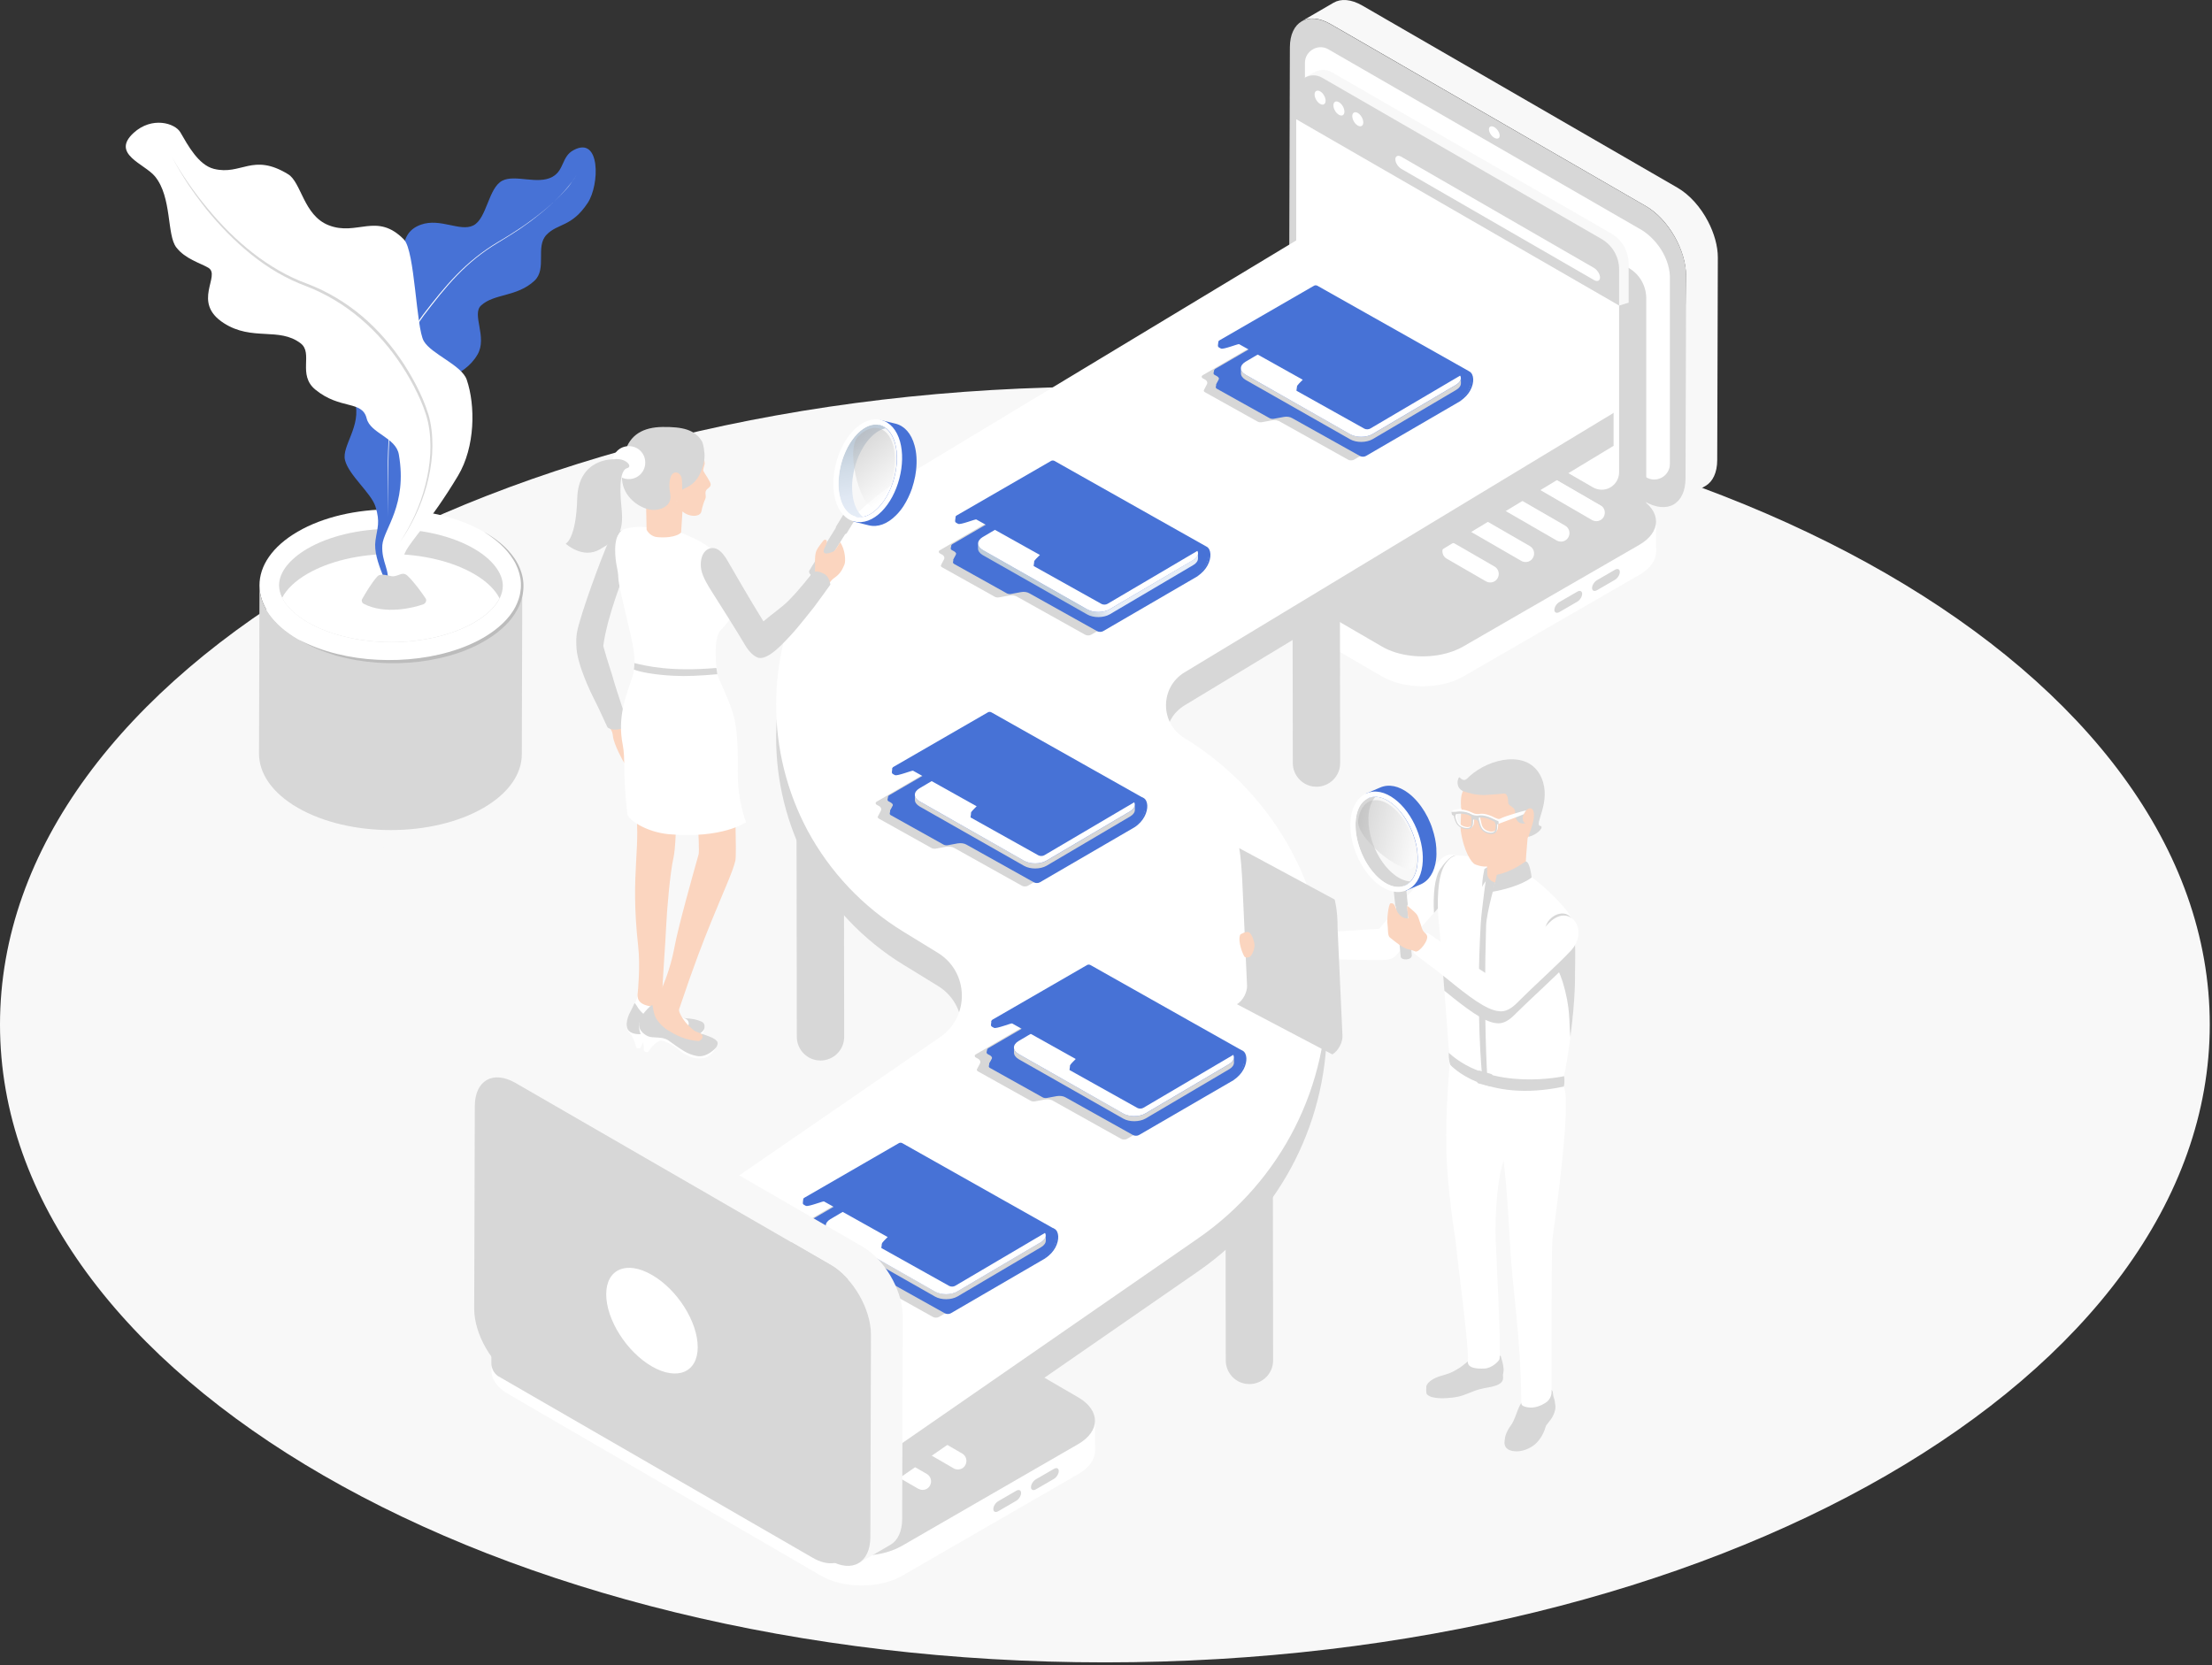 <svg width="793" height="597" viewBox="0 0 793 597" fill="none" xmlns="http://www.w3.org/2000/svg">
<rect x="0" y="0" width="793" height="597" fill="#333333" stroke="none"/>
<path d="M396.1 596.029C614.86 596.029 792.2 493.643 792.2 367.343C792.2 241.043 614.86 138.656 396.1 138.656C177.34 138.656 0 241.043 0 367.343C0 493.643 177.34 596.029 396.1 596.029Z" fill="#F8F8F8"/>
<path d="M370.136 183.043L482.462 248.307C488.295 251.684 496.76 252.605 504.041 251.026C506.716 250.456 509.216 249.535 511.365 248.307L579.656 208.832C587.682 204.227 587.726 196.727 579.743 192.078L480.576 134.446L467.462 126.814C459.523 122.209 441.453 125.191 433.47 129.841L370.268 166.332C362.241 170.937 362.197 178.437 370.136 183.043Z" fill="#F8F8F8"/>
<path d="M383.208 166.595L495.534 231.859C503.472 236.464 516.411 236.464 524.438 231.859L587.64 195.367C591.675 193.043 593.693 189.973 593.693 186.946L593.736 197.692C593.736 200.762 591.719 203.789 587.684 206.113L524.481 242.605C516.455 247.21 503.516 247.21 495.578 242.605L383.252 177.385C379.305 175.104 377.331 172.078 377.331 169.095L377.287 158.35C377.287 161.288 379.261 164.315 383.208 166.595Z" fill="white"/>
<path d="M383.208 166.595L495.534 231.859C501.367 235.236 509.832 236.157 517.113 234.578C519.789 234.008 522.289 233.087 524.438 231.859L587.64 195.367C595.666 190.762 595.71 183.262 587.728 178.613L488.56 120.981L475.446 113.349C467.507 108.744 454.569 108.744 446.542 113.349L383.34 149.841C375.314 154.49 375.27 161.99 383.208 166.595Z" fill="#D7D7D7"/>
<path d="M572.288 186.859C573.384 186.859 574.393 186.288 574.919 185.324C575.753 183.876 575.27 181.99 573.823 181.157L476.541 124.753C476.059 124.49 475.532 124.358 475.006 124.358C473.91 124.358 472.901 124.928 472.375 125.893C471.541 127.341 472.024 129.227 473.471 130.06L570.753 186.464C571.235 186.727 571.761 186.859 572.288 186.859Z" fill="white"/>
<path d="M559.613 194.183C560.709 194.183 561.718 193.613 562.244 192.648C563.078 191.201 562.595 189.315 561.148 188.481L450.752 124.753C450.27 124.49 449.743 124.358 449.217 124.358C448.121 124.358 447.112 124.928 446.585 125.893C445.752 127.341 446.235 129.227 447.682 130.06L558.078 193.789C558.56 194.052 559.086 194.183 559.613 194.183Z" fill="white"/>
<path d="M546.937 201.508C548.034 201.508 549.042 200.938 549.569 199.973C550.402 198.525 549.92 196.639 548.472 195.806L438.076 132.077C437.594 131.814 437.068 131.683 436.541 131.683C435.445 131.683 434.436 132.253 433.91 133.218C433.076 134.665 433.559 136.551 435.006 137.385L545.402 201.113C545.884 201.376 546.411 201.508 546.937 201.508Z" fill="white"/>
<path d="M454.392 162.692C455.489 162.692 456.497 162.122 457.024 161.157C457.857 159.709 457.375 157.823 455.927 156.99L425.401 139.358C424.918 139.095 424.392 138.964 423.866 138.964C422.769 138.964 421.76 139.534 421.234 140.499C420.401 141.946 420.883 143.832 422.33 144.665L452.857 162.297C453.339 162.56 453.866 162.692 454.392 162.692Z" fill="white"/>
<path d="M510.271 194.973C511.367 194.973 512.376 194.403 512.903 193.438C513.736 191.99 513.253 190.104 511.806 189.271L466.192 162.955C465.709 162.692 465.183 162.56 464.657 162.56C463.56 162.56 462.551 163.13 462.025 164.095C461.192 165.543 461.674 167.429 463.121 168.262L508.736 194.578C509.218 194.841 509.745 194.973 510.271 194.973Z" fill="white"/>
<path d="M534.262 208.833C535.358 208.833 536.367 208.262 536.893 207.297C537.727 205.85 537.244 203.964 535.797 203.131L521.674 194.973C521.192 194.71 520.665 194.578 520.139 194.578C519.042 194.578 518.034 195.148 517.507 196.113C516.674 197.561 517.156 199.446 518.604 200.28L532.727 208.438C533.209 208.701 533.736 208.833 534.262 208.833Z" fill="white"/>
<path d="M431.848 188.087L461.673 205.28C465.006 207.21 470.401 207.21 473.734 205.28L486.76 197.78C490.094 195.85 490.094 192.736 486.76 190.806L456.936 173.613C453.602 171.683 448.207 171.683 444.874 173.613L431.848 181.113C428.514 183.043 428.514 186.157 431.848 188.087Z" fill="white"/>
<path d="M572.55 211.596L578.91 207.911C579.919 207.341 580.708 206.069 580.708 205.061C580.708 204.052 579.919 203.701 578.91 204.315L572.55 207.999C571.541 208.569 570.752 209.841 570.752 210.85C570.752 211.815 571.541 212.166 572.55 211.596Z" fill="#D7D7D7"/>
<path d="M559.04 219.447L565.4 215.762C566.409 215.192 567.198 213.92 567.198 212.911C567.198 211.903 566.409 211.552 565.4 212.166L559.04 215.85C558.032 216.42 557.242 217.692 557.242 218.701C557.242 219.666 558.076 220.017 559.04 219.447Z" fill="#D7D7D7"/>
<path d="M459.259 119.051C457.242 120.235 457.242 122.121 459.259 123.305C461.277 124.49 464.566 124.49 466.628 123.305C468.645 122.121 468.645 120.235 466.628 119.051C464.566 117.867 461.277 117.867 459.259 119.051Z" fill="white"/>
<path d="M466.674 7.603C469.305 6.068 472.946 6.287 476.981 8.611L481.718 11.331L590.008 73.875C598.035 78.481 604.482 89.709 604.438 98.919L603.298 171.332C603.298 175.894 602.596 179.315 600.008 180.85L611.412 174.227C614 172.736 615.622 169.49 615.622 164.929L615.842 92.34C615.842 88.174 614.526 83.612 612.333 79.402C609.701 74.314 605.754 69.84 601.368 67.296L488.385 1.989C484.349 -0.336 480.709 -0.555 478.077 0.98L466.674 7.603Z" fill="#F8F8F8"/>
<path d="M476.98 8.655C468.954 4.05 462.463 7.734 462.419 16.945L462.199 89.533C462.156 98.744 468.647 109.928 476.629 114.577L589.701 179.841C597.727 184.446 604.218 180.762 604.262 171.551L604.481 98.963C604.525 89.752 598.034 78.568 590.051 73.919L476.98 8.655Z" fill="#D7D7D7"/>
<path d="M467.814 22.559L467.99 89.007C467.99 93.174 470.665 102.867 479.174 107.077L590.228 171.157C590.359 171.244 590.491 171.288 590.623 171.376C594.307 173.13 598.649 170.499 598.649 166.332V100.454C599.044 92.823 593.649 85.059 587.333 81.77L476.236 17.691C474.437 16.638 472.42 16.726 470.797 17.603C469.086 18.524 467.814 20.322 467.814 22.559Z" fill="white"/>
<path d="M533.779 46.375C533.779 47.428 534.657 48.787 535.709 49.401C536.762 50.015 537.639 49.664 537.639 48.612C537.639 47.559 536.762 46.2 535.709 45.586C534.613 44.971 533.779 45.322 533.779 46.375Z" fill="white"/>
<path d="M590.182 106.99V179.753C590.182 182.385 588.603 184.49 586.542 185.455C584.831 186.245 582.726 186.245 580.84 185.192L480.708 127.341C476.804 125.104 474.436 120.937 474.436 116.463V43.7C474.436 38.875 479.655 35.892 483.822 38.305L583.954 96.112C587.814 98.349 590.182 102.516 590.182 106.99Z" fill="#D7D7D7"/>
<path d="M577.507 174.578L474.436 114.972C470.532 112.735 468.164 108.568 468.164 104.051L468.427 43.085L583.955 107.954V167.385C583.955 169.49 582.99 171.201 581.542 172.341C579.569 173.788 577.507 174.578 577.507 174.578Z" fill="#D7D7D7"/>
<path d="M466.367 47.208L467.727 27.866C467.727 27.866 469.657 26.594 471.762 25.629C473.516 24.84 475.578 24.796 477.464 25.892L577.596 83.7C581.5 85.937 583.868 90.103 583.868 94.621V108.525L580.403 109.577L466.367 47.208Z" fill="#F8F8F8"/>
<path d="M580.446 109.446V109.709V169.315C580.446 171.946 578.867 174.052 576.805 175.016C575.095 175.806 572.99 175.806 571.104 174.753L470.971 116.946C467.068 114.709 464.699 110.542 464.699 106.068V42.515L580.446 109.446Z" fill="white"/>
<path d="M580.447 96.551V109.533L464.656 42.735V33.261C464.656 28.436 469.876 25.454 473.998 27.866L574.131 85.674C578.034 87.91 580.447 92.077 580.447 96.551Z" fill="#D7D7D7"/>
<path d="M471.279 33.875C471.279 35.103 472.156 36.638 473.253 37.252C474.349 37.866 475.227 37.384 475.227 36.112C475.227 34.884 474.349 33.349 473.253 32.734C472.113 32.164 471.279 32.647 471.279 33.875Z" fill="white"/>
<path d="M478.031 37.778C478.031 39.007 478.908 40.542 480.005 41.156C481.101 41.77 481.979 41.287 481.979 40.015C481.979 38.787 481.101 37.252 480.005 36.638C478.908 36.024 478.031 36.506 478.031 37.778Z" fill="white"/>
<path d="M484.787 41.638C484.787 42.866 485.664 44.401 486.761 45.015C487.857 45.629 488.735 45.147 488.735 43.875C488.735 42.647 487.857 41.112 486.761 40.498C485.664 39.884 484.787 40.41 484.787 41.638Z" fill="white"/>
<path d="M502.376 60.542L571.455 100.411C572.639 101.112 573.604 100.674 573.604 99.489C573.604 98.305 572.639 96.77 571.455 96.068L502.376 56.2C501.191 55.498 500.227 55.936 500.227 57.121C500.227 58.305 501.191 59.84 502.376 60.542Z" fill="white"/>
<path d="M475.269 265.719L456.365 257.166L476.584 244.929L370.136 183.043C368.82 182.297 367.724 181.464 366.847 180.543L294.214 224.403C279.653 233.175 267.723 245.587 259.696 260.368C252.109 274.228 248.117 289.974 248.03 305.851C247.986 321.728 251.889 337.518 259.346 351.421C267.284 366.246 279.17 378.746 293.644 387.606L306.013 395.194C317.153 401.992 317.548 418.001 306.802 425.413L275.793 446.773C284.565 457.08 348.732 518.572 358.689 525.677L399.391 497.519C405.487 493.309 411.057 488.528 416.057 483.265L442.066 495.063C445.926 496.861 450.488 495.458 452.724 491.949C452.944 491.598 453.119 491.247 453.295 490.896C455.268 486.642 453.382 481.598 449.128 479.668L427.066 469.668C439.523 451.379 446.145 429.361 445.488 406.466C444.479 370.15 425.356 337.123 394.391 318.132C385.575 312.737 385.619 299.93 394.478 294.623L438.821 267.824L468.251 281.158C472.111 282.956 476.672 281.552 478.909 278.044C479.128 277.693 479.304 277.342 479.479 276.991C481.409 272.693 479.523 267.649 475.269 265.719Z" fill="#F8F8F8"/>
<path d="M162.721 500.984L275.003 566.248C280.836 569.625 289.301 570.546 296.582 568.967C299.258 568.397 301.758 567.476 303.907 566.248L372.197 526.774C380.223 522.169 380.267 514.669 372.285 510.019L273.117 452.387L260.003 444.756C252.064 440.15 233.994 443.133 226.011 447.782L162.809 484.23C154.783 488.835 154.739 496.335 162.721 500.984Z" fill="#F8F8F8"/>
<path d="M182.062 489.011L294.387 554.274C302.326 558.88 315.265 558.88 323.291 554.274L386.493 517.783C390.528 515.458 392.546 512.388 392.546 509.362L392.59 520.107C392.59 523.177 390.572 526.204 386.537 528.528L323.335 565.02C315.309 569.625 302.37 569.625 294.431 565.02L182.106 499.756C178.158 497.475 176.184 494.449 176.184 491.467L176.141 480.721C176.141 483.703 178.114 486.686 182.062 489.011Z" fill="white"/>
<path d="M182.062 489.011L294.387 554.274C300.221 557.651 308.686 558.573 315.967 556.994C318.642 556.423 321.142 555.502 323.291 554.274L386.494 517.783C394.52 513.177 394.564 505.677 386.581 501.028L287.414 443.396L274.3 435.764C266.361 431.159 253.422 431.159 245.396 435.764L182.193 472.256C174.167 476.861 174.123 484.361 182.062 489.011Z" fill="#D7D7D7"/>
<path d="M343.424 526.862C344.521 526.862 345.53 526.291 346.056 525.327C346.889 523.879 346.407 521.993 344.96 521.16L247.678 464.756C247.196 464.493 246.669 464.361 246.143 464.361C245.046 464.361 244.038 464.931 243.511 465.896C242.678 467.344 243.16 469.23 244.608 470.063L341.889 526.467C342.328 526.73 342.854 526.862 343.424 526.862Z" fill="white"/>
<path d="M330.75 534.186C331.846 534.186 332.855 533.616 333.381 532.651C334.214 531.204 333.732 529.318 332.285 528.484L221.889 464.756C221.406 464.493 220.88 464.361 220.354 464.361C219.257 464.361 218.249 464.931 217.722 465.896C216.889 467.344 217.371 469.23 218.819 470.063L329.214 533.792C329.653 534.011 330.179 534.186 330.75 534.186Z" fill="white"/>
<path d="M318.074 541.467C319.17 541.467 320.179 540.897 320.705 539.932C321.539 538.485 321.056 536.599 319.609 535.765L209.213 472.08C208.731 471.817 208.204 471.686 207.678 471.686C206.582 471.686 205.573 472.256 205.046 473.221C204.213 474.668 204.696 476.554 206.143 477.388L316.539 541.116C317.021 541.335 317.547 541.467 318.074 541.467Z" fill="white"/>
<path d="M225.529 502.695C226.625 502.695 227.634 502.125 228.16 501.16C228.994 499.712 228.511 497.826 227.064 496.993L196.537 479.361C196.055 479.098 195.529 478.966 195.002 478.966C193.906 478.966 192.897 479.537 192.371 480.502C191.537 481.949 192.02 483.835 193.467 484.668L223.994 502.3C224.476 502.563 225.003 502.695 225.529 502.695Z" fill="white"/>
<path d="M281.408 534.932C282.504 534.932 283.513 534.362 284.039 533.397C284.873 531.949 284.39 530.063 282.943 529.23L237.328 502.914C236.846 502.651 236.32 502.519 235.793 502.519C234.697 502.519 233.688 503.09 233.162 504.054C232.328 505.502 232.811 507.388 234.258 508.221L279.873 534.537C280.311 534.8 280.838 534.932 281.408 534.932Z" fill="white"/>
<path d="M305.397 548.792C306.493 548.792 307.502 548.221 308.028 547.257C308.862 545.809 308.379 543.923 306.932 543.09L292.809 534.932C292.326 534.669 291.8 534.537 291.274 534.537C290.177 534.537 289.168 535.107 288.642 536.072C287.809 537.52 288.291 539.406 289.739 540.239L303.862 548.397C304.344 548.66 304.87 548.792 305.397 548.792Z" fill="white"/>
<path d="M286.713 477.037L316.538 494.23C319.871 496.16 325.266 496.16 328.599 494.23L341.626 486.73C344.959 484.8 344.959 481.686 341.626 479.756L311.801 462.563C308.467 460.633 303.073 460.633 299.739 462.563L286.713 470.063C283.38 471.993 283.38 475.107 286.713 477.037Z" fill="white"/>
<path d="M371.408 533.967L377.767 530.283C378.776 529.713 379.566 528.441 379.566 527.432C379.566 526.423 378.776 526.072 377.767 526.686L371.408 530.371C370.399 530.941 369.609 532.213 369.609 533.221C369.609 534.23 370.399 534.537 371.408 533.967Z" fill="#D7D7D7"/>
<path d="M357.898 541.818L364.258 538.134C365.266 537.564 366.056 536.292 366.056 535.283C366.056 534.274 365.266 533.923 364.258 534.537L357.898 538.221C356.889 538.792 356.1 540.064 356.1 541.072C356.1 542.081 356.933 542.388 357.898 541.818Z" fill="#D7D7D7"/>
<path d="M230.355 459.01C228.337 460.194 228.337 462.08 230.355 463.265C232.373 464.449 235.662 464.449 237.723 463.265C239.741 462.08 239.741 460.194 237.723 459.01C235.662 457.826 232.373 457.826 230.355 459.01Z" fill="white"/>
<path d="M292.898 380.15C293.293 380.194 293.687 380.238 294.126 380.238C298.819 380.238 302.635 376.466 302.635 371.773L302.503 276.158C302.503 271.465 298.731 267.649 294.038 267.649C289.345 267.649 285.529 271.421 285.529 276.114L285.661 371.729C285.661 376.027 288.819 379.536 292.898 380.15Z" fill="#D7D7D7"/>
<path d="M446.671 496.16C447.066 496.203 447.461 496.247 447.899 496.247C452.592 496.247 456.408 492.475 456.408 487.782L456.277 392.167C456.277 387.474 452.505 383.659 447.812 383.659C443.119 383.659 439.303 387.431 439.303 392.124L439.434 487.738C439.434 492.037 442.592 495.589 446.671 496.16Z" fill="#D7D7D7"/>
<path d="M470.706 281.991C471.101 282.035 471.496 282.079 471.934 282.079C476.627 282.079 480.443 278.307 480.443 273.614L480.312 177.999C480.312 173.306 476.54 169.49 471.847 169.49C467.154 169.49 463.338 173.262 463.338 177.955L463.469 273.57C463.469 277.824 466.627 281.377 470.706 281.991Z" fill="#D7D7D7"/>
<path d="M303.643 542.958L195.967 480.809L337.021 383.702C347.766 376.29 347.328 360.281 336.231 353.483L323.863 345.895C309.389 337.035 297.547 324.491 289.564 309.711C282.108 295.807 278.161 280.017 278.248 264.14C278.292 248.263 282.327 232.517 289.915 218.657C297.985 203.876 309.915 191.464 324.433 182.692L578.47 147.999V159.841L424.653 252.912C415.837 258.263 415.793 271.07 424.565 276.421C455.574 295.412 474.653 328.439 475.662 364.755C476.671 401.071 459.434 435.106 429.565 455.808L303.643 542.958Z" fill="#D7D7D7"/>
<path d="M303.643 531.116L195.967 468.966L337.021 371.86C347.766 364.448 347.328 348.439 336.231 341.641L323.863 334.053C309.389 325.193 297.547 312.649 289.564 297.868C282.108 283.965 278.161 268.175 278.248 252.298C278.292 236.42 282.327 220.675 289.915 206.815C297.985 192.034 309.915 179.622 324.433 170.85L468.25 84.051L578.47 148.043L424.653 241.07C415.837 246.421 415.793 259.228 424.565 264.579C455.574 283.57 474.653 316.597 475.662 352.913C476.671 389.229 459.434 423.264 429.565 443.966L303.643 531.116Z" fill="white"/>
<path d="M307.109 458.089L303.556 458.747C303.03 458.835 302.46 458.747 302.109 458.572L283.162 448.001C282.767 447.782 282.635 447.475 282.811 447.168L283.863 445.15C284.17 444.536 283.907 443.835 283.074 443.396L282.416 443.045C281.846 442.738 281.846 442.168 282.416 441.861L318.293 420.983L371.408 451.905L336.627 472.168C336.057 472.519 335.092 472.519 334.522 472.212L310.267 458.659C309.434 458.045 308.206 457.914 307.109 458.089Z" fill="#D7D7D7"/>
<path d="M311.408 456.861L307.855 457.519C307.329 457.607 306.759 457.519 306.408 457.343L287.461 446.773C287.197 446.642 287.066 446.422 287.022 446.247C287.022 446.159 287.241 445.063 287.241 445.063L288.118 443.922C288.425 443.308 288.162 442.606 287.329 442.168L286.671 441.817C286.364 441.642 286.232 441.422 286.232 441.159C286.276 440.94 286.452 440.15 286.452 440.15L322.549 419.712L375.093 450.501L374.742 451.159L340.882 470.852C340.312 471.203 339.347 471.203 338.777 470.896L314.522 457.343C313.733 456.817 312.505 456.642 311.408 456.861Z" fill="#4772D6"/>
<path d="M311.627 455.852L308.074 456.51C307.548 456.598 306.978 456.51 306.627 456.335L287.679 445.764C287.284 445.545 287.153 445.238 287.328 444.931L288.381 442.913C288.688 442.299 288.425 441.598 287.591 441.159L286.933 440.808C286.363 440.501 286.363 439.931 286.933 439.624L322.811 418.747L375.925 449.668L341.144 469.931C340.574 470.282 339.609 470.282 339.039 469.975L314.785 456.422C313.907 455.808 312.723 455.633 311.627 455.852Z" fill="#4772D6"/>
<path d="M323.995 410.369L376.671 440.852C376.671 440.852 379.654 440.37 378.514 445.106C377.549 449.273 374.829 450.238 374.829 450.238L320.662 419.887L323.995 410.369Z" fill="#4772D6"/>
<path d="M296.059 441.247C296.059 442.08 296.629 442.913 297.725 443.571L335.226 464.887C337.462 466.159 341.015 466.115 343.252 464.843L373.296 447.124C374.393 446.466 374.919 445.633 374.919 444.799V442.957C374.919 443.791 374.393 444.624 373.296 445.282L343.252 463.001C341.059 464.317 337.462 464.317 335.226 463.045L297.725 441.729C296.585 441.071 296.059 440.238 296.059 439.405V441.247Z" fill="#D7D7D7"/>
<path d="M297.724 441.773C295.487 440.501 295.487 438.44 297.68 437.124L327.724 419.404C329.917 418.089 333.514 418.089 335.707 419.361L373.207 440.677C375.444 441.949 375.444 444.01 373.251 445.326L343.207 463.045C341.014 464.361 337.418 464.361 335.181 463.089L297.724 441.773Z" fill="white"/>
<path d="M318.688 443.791L295.398 430.764C295.223 430.545 289.696 432.782 288.907 432.343L288.249 431.992C287.986 431.861 287.854 431.685 287.81 431.466C287.767 431.203 287.986 429.887 287.986 429.843L322.504 411.027L374.96 440.808L374.653 442.036L342.416 461.028C341.846 461.378 340.881 461.378 340.311 461.071L316.056 447.519C315.969 447.475 315.925 447.387 315.969 447.299C316.012 447.168 316.144 446.027 316.144 446.027C317.021 444.887 318.776 444.317 318.688 443.791Z" fill="#4772D6"/>
<path d="M318.863 442.387L295.573 429.361C295.397 429.141 289.871 431.378 289.082 430.94L288.424 430.589C287.854 430.282 287.854 429.712 288.424 429.405L322.284 409.843C322.635 409.668 323.073 409.668 323.424 409.843L377.811 440.501L374.784 441.027L342.635 459.712C342.065 460.063 341.1 460.063 340.529 459.756L316.275 446.203C315.442 445.677 319.433 442.913 318.863 442.387Z" fill="#4772D6"/>
<path d="M374.785 440.984C380.355 437.738 381.452 446.817 374.741 451.115C374.741 450.984 374.741 450.37 374.741 450.238C379.785 447.299 379.741 439.536 374.697 442.124C374.697 441.949 374.785 441.115 374.785 440.984Z" fill="#4772D6"/>
<path d="M374.566 394.229L371.013 394.887C370.487 394.975 369.917 394.887 369.566 394.711L350.619 384.141C350.224 383.922 350.092 383.615 350.268 383.308L351.32 381.29C351.627 380.676 351.364 379.974 350.531 379.536L349.873 379.185C349.303 378.878 349.303 378.308 349.873 378.001L385.75 357.123L438.865 388.045L404.084 408.308C403.514 408.659 402.549 408.659 401.979 408.352L377.724 394.799C376.847 394.185 375.663 394.053 374.566 394.229Z" fill="#D7D7D7"/>
<path d="M378.865 393.001L375.312 393.659C374.786 393.747 374.216 393.659 373.865 393.483L354.918 382.913C354.654 382.782 354.523 382.562 354.479 382.387C354.479 382.299 354.698 381.203 354.698 381.203L355.575 380.062C355.882 379.448 355.619 378.746 354.786 378.308L354.128 377.957C353.821 377.781 353.689 377.562 353.689 377.299C353.733 377.08 353.909 376.29 353.909 376.29L390.006 355.851L442.55 386.641L442.199 387.299L408.339 406.948C407.769 407.299 406.804 407.299 406.234 406.992L381.979 393.439C381.146 392.957 379.962 392.825 378.865 393.001Z" fill="#4772D6"/>
<path d="M379.084 391.992L375.531 392.65C375.005 392.738 374.435 392.65 374.084 392.475L355.136 381.904C354.741 381.685 354.61 381.378 354.785 381.071L355.838 379.053C356.145 378.439 355.882 377.738 355.048 377.299L354.391 376.948C353.82 376.641 353.82 376.071 354.391 375.764L390.268 354.886L443.383 385.808L408.602 406.071C408.031 406.422 407.066 406.422 406.496 406.115L382.242 392.562C381.364 391.948 380.18 391.817 379.084 391.992Z" fill="#4772D6"/>
<path d="M391.452 346.509L444.128 376.992C444.128 376.992 447.111 376.509 445.971 381.246C445.006 385.413 442.286 386.378 442.286 386.378L388.119 356.027L391.452 346.509Z" fill="#4772D6"/>
<path d="M363.514 377.431C363.514 378.264 364.084 379.097 365.18 379.755L402.681 401.071C404.918 402.343 408.47 402.299 410.707 401.027L440.751 383.308C441.848 382.65 442.374 381.817 442.374 380.983V379.141C442.374 379.975 441.848 380.808 440.751 381.466L410.707 399.185C408.514 400.501 404.918 400.501 402.681 399.229L365.18 377.913C364.04 377.255 363.514 376.422 363.514 375.589V377.431Z" fill="#D7D7D7"/>
<path d="M365.181 377.913C362.944 376.641 362.944 374.58 365.137 373.264L395.181 355.544C397.374 354.229 400.971 354.229 403.164 355.501L440.664 376.817C442.901 378.088 442.901 380.15 440.708 381.466L410.664 399.185C408.471 400.501 404.875 400.501 402.638 399.229L365.181 377.913Z" fill="white"/>
<path d="M386.145 379.974L362.855 366.948C362.68 366.729 357.153 368.966 356.364 368.527L355.706 368.176C355.443 368.045 355.311 367.869 355.268 367.65C355.224 367.387 355.443 366.071 355.443 366.027L389.961 347.211L442.417 376.992L442.11 378.22L409.873 397.211C409.303 397.562 408.338 397.562 407.768 397.255L383.513 383.703C383.426 383.659 383.382 383.571 383.426 383.483C383.47 383.352 383.601 382.211 383.601 382.211C384.478 381.027 386.233 380.501 386.145 379.974Z" fill="#4772D6"/>
<path d="M386.32 378.527L363.03 365.501C362.855 365.281 357.328 367.518 356.539 367.08L355.881 366.729C355.311 366.422 355.311 365.852 355.881 365.544L389.741 345.983C390.092 345.807 390.53 345.807 390.881 345.983L445.268 376.641L442.241 377.167L410.092 395.808C409.522 396.159 408.557 396.159 407.986 395.852L383.732 382.299C382.899 381.817 386.89 379.053 386.32 378.527Z" fill="#4772D6"/>
<path d="M442.242 377.124C447.812 373.878 448.909 382.957 442.198 387.255C442.198 387.124 442.198 386.51 442.198 386.378C447.242 383.439 447.198 375.676 442.154 378.264C442.154 378.132 442.242 377.299 442.242 377.124Z" fill="#4772D6"/>
<path d="M339.041 303.614L335.488 304.272C334.962 304.36 334.392 304.272 334.041 304.097L315.093 293.526C314.698 293.307 314.567 293 314.742 292.693L315.795 290.675C316.102 290.061 315.839 289.36 315.005 288.921L314.348 288.57C313.777 288.263 313.777 287.693 314.348 287.386L350.225 266.508L403.34 297.43L368.515 317.562C367.945 317.912 366.98 317.912 366.409 317.605L342.155 304.053C341.321 303.57 340.137 303.439 339.041 303.614Z" fill="#D7D7D7"/>
<path d="M343.34 302.386L339.787 303.044C339.261 303.132 338.691 303.044 338.34 302.868L319.392 292.298C319.129 292.167 318.997 291.947 318.954 291.772C318.954 291.684 319.173 290.588 319.173 290.588L320.05 289.447C320.357 288.833 320.094 288.131 319.261 287.693L318.603 287.342C318.296 287.167 318.164 286.947 318.164 286.684C318.208 286.465 318.383 285.675 318.383 285.675L354.48 265.237L407.024 295.982L406.674 296.64L372.814 316.333C372.243 316.684 371.279 316.684 370.708 316.377L346.454 302.825C345.62 302.342 344.436 302.211 343.34 302.386Z" fill="#4772D6"/>
<path d="M343.559 301.377L340.007 302.035C339.48 302.123 338.91 302.035 338.559 301.86L319.568 291.246C319.173 291.026 319.041 290.719 319.217 290.412L320.27 288.395C320.577 287.781 320.313 287.079 319.48 286.64L318.822 286.289C318.252 285.982 318.252 285.412 318.822 285.105L354.7 264.228L407.814 295.149L373.033 315.412C372.463 315.763 371.498 315.763 370.928 315.456L346.673 301.772C345.84 301.333 344.656 301.158 343.559 301.377Z" fill="#4772D6"/>
<path d="M355.927 255.894L408.603 286.377C408.603 286.377 411.585 285.895 410.445 290.631C409.48 294.798 406.761 295.763 406.761 295.763L352.594 265.368L355.927 255.894Z" fill="#4772D6"/>
<path d="M327.99 286.816C327.99 287.649 328.56 288.482 329.657 289.14L367.157 310.456C369.394 311.728 372.947 311.684 375.184 310.412L405.228 292.693C406.324 292.035 406.851 291.202 406.851 290.368V288.526C406.851 289.36 406.324 290.193 405.228 290.851L375.184 308.57C372.991 309.886 369.394 309.886 367.157 308.614L329.657 287.298C328.517 286.64 327.99 285.807 327.99 284.974V286.816Z" fill="#D7D7D7"/>
<path d="M329.656 287.298C327.419 286.026 327.419 283.965 329.612 282.649L359.656 264.93C361.849 263.614 365.446 263.614 367.639 264.886L405.139 286.202C407.376 287.474 407.376 289.535 405.183 290.851L375.139 308.57C372.946 309.886 369.349 309.886 367.112 308.614L329.656 287.298Z" fill="white"/>
<path d="M350.62 289.36L327.33 276.333C327.154 276.114 321.628 278.351 320.839 277.912L320.181 277.561C319.918 277.43 319.786 277.254 319.742 277.035C319.698 276.772 319.918 275.456 319.918 275.412L354.435 256.596L406.936 286.421L406.629 287.649L374.392 306.64C373.822 306.991 372.857 306.991 372.286 306.684L348.032 293.132C347.944 293.088 347.9 293 347.944 292.912C347.988 292.781 348.12 291.64 348.12 291.64C348.953 290.412 350.707 289.886 350.62 289.36Z" fill="#4772D6"/>
<path d="M350.794 287.912L327.505 274.886C327.329 274.666 321.803 276.903 321.013 276.465L320.355 276.114C319.785 275.807 319.785 275.237 320.355 274.93L354.215 255.368C354.566 255.193 355.005 255.193 355.356 255.368L409.742 286.026L406.716 286.553L374.566 305.193C373.996 305.544 373.031 305.544 372.461 305.237L348.206 291.684C347.373 291.202 351.364 288.439 350.794 287.912Z" fill="#4772D6"/>
<path d="M406.717 286.509C412.287 283.263 413.383 292.342 406.673 296.64C406.673 296.509 406.673 295.895 406.673 295.763C411.717 292.824 411.673 285.061 406.629 287.649C406.629 287.517 406.717 286.684 406.717 286.509Z" fill="#4772D6"/>
<path d="M361.715 213.526L358.163 214.183C357.636 214.271 357.066 214.183 356.715 214.008L337.724 203.394C337.329 203.175 337.198 202.868 337.373 202.561L338.426 200.543C338.733 199.929 338.47 199.227 337.636 198.789L336.978 198.438C336.408 198.131 336.408 197.56 336.978 197.253L372.856 176.376L425.97 207.297L391.189 227.561C390.619 227.912 389.654 227.912 389.084 227.605L364.83 214.052C363.996 213.482 362.812 213.306 361.715 213.526Z" fill="#D7D7D7"/>
<path d="M366.014 212.297L362.461 212.955C361.935 213.043 361.364 212.955 361.014 212.78L342.066 202.21C341.803 202.078 341.671 201.859 341.627 201.683C341.627 201.596 341.847 200.499 341.847 200.499L342.724 199.359C343.031 198.745 342.768 198.043 341.934 197.604L341.276 197.253C340.969 197.078 340.838 196.859 340.838 196.596C340.882 196.376 341.057 195.587 341.057 195.587L377.154 175.148L429.698 205.938L429.347 206.596L395.488 226.289C394.917 226.64 393.952 226.64 393.382 226.333L369.128 212.78C368.294 212.254 367.11 212.078 366.014 212.297Z" fill="#4772D6"/>
<path d="M366.189 211.289L362.637 211.947C362.11 212.034 361.54 211.947 361.189 211.771L342.242 201.201C341.847 200.982 341.715 200.675 341.891 200.368L342.943 198.35C343.25 197.736 342.987 197.034 342.154 196.596L341.496 196.245C340.926 195.938 340.926 195.367 341.496 195.06L377.374 174.183L430.488 205.104L395.707 225.368C395.137 225.719 394.172 225.719 393.602 225.412L369.303 211.683C368.514 211.245 367.33 211.069 366.189 211.289Z" fill="#4772D6"/>
<path d="M378.558 165.806L431.234 196.289C431.234 196.289 434.216 195.806 433.076 200.543C432.111 204.71 429.392 205.675 429.392 205.675L375.225 175.323L378.558 165.806Z" fill="#4772D6"/>
<path d="M350.619 196.683C350.619 197.517 351.189 198.35 352.286 199.008L389.786 220.324C392.023 221.596 395.576 221.552 397.813 220.28L427.857 202.561C428.953 201.903 429.479 201.069 429.479 200.236V198.394C429.479 199.227 428.953 200.061 427.857 200.718L397.813 218.438C395.62 219.754 392.023 219.754 389.786 218.482L352.286 197.166C351.145 196.508 350.619 195.675 350.619 194.841V196.683Z" fill="url(#paint0_linear_1020_356)"/>
<path d="M352.332 197.21C350.095 195.938 350.095 193.876 352.288 192.56L382.332 174.841C384.525 173.525 388.121 173.525 390.314 174.797L427.815 196.113C430.052 197.385 430.052 199.446 427.859 200.762L397.814 218.438C395.621 219.754 392.025 219.754 389.788 218.482L352.332 197.21Z" fill="white"/>
<path d="M373.25 199.227L350.004 186.245C349.828 186.025 344.302 188.262 343.512 187.824L342.855 187.473C342.591 187.341 342.46 187.166 342.416 186.946C342.372 186.683 342.591 185.367 342.591 185.324L377.109 166.508L429.566 196.289L429.259 197.517L397.022 216.508C396.452 216.859 395.487 216.859 394.916 216.552L370.662 202.999C370.574 202.955 370.53 202.868 370.574 202.78C370.618 202.648 370.75 201.508 370.75 201.508C371.627 200.28 373.381 199.754 373.25 199.227Z" fill="#4772D6"/>
<path d="M373.425 197.824L350.135 184.797C349.96 184.578 344.434 186.815 343.644 186.376L342.986 185.981C342.416 185.674 342.416 185.104 342.986 184.797L376.846 165.236C377.197 165.06 377.636 165.06 377.987 165.236L432.373 195.894L429.347 196.42L397.197 215.104C396.627 215.455 395.662 215.455 395.092 215.148L370.837 201.596C370.004 201.113 374.039 198.35 373.425 197.824Z" fill="#4772D6"/>
<path d="M429.347 196.42C434.918 193.174 436.014 202.254 429.304 206.552C429.304 206.42 429.304 205.806 429.304 205.675C434.348 202.736 434.304 194.973 429.26 197.56C429.26 197.385 429.347 196.552 429.347 196.42Z" fill="#4772D6"/>
<path d="M455.927 150.718L452.375 151.376C451.848 151.464 451.278 151.376 450.927 151.2L431.98 140.63C431.585 140.411 431.454 140.104 431.629 139.797L432.682 137.779C432.989 137.165 432.726 136.463 431.892 136.025L431.234 135.674C430.664 135.367 430.664 134.797 431.234 134.49L467.112 113.612L520.226 144.534L485.445 164.797C484.875 165.148 483.91 165.148 483.34 164.841L459.085 151.288C458.208 150.674 457.024 150.499 455.927 150.718Z" fill="#D7D7D7"/>
<path d="M460.226 149.49L456.674 150.148C456.147 150.236 455.577 150.148 455.226 149.972L436.279 139.402C436.016 139.271 435.884 139.051 435.84 138.876C435.84 138.788 436.06 137.692 436.06 137.692L436.937 136.551C437.244 135.937 436.981 135.235 436.147 134.797L435.489 134.446C435.182 134.27 435.051 134.051 435.051 133.788C435.095 133.569 435.27 132.779 435.27 132.779L471.367 112.34L523.911 143.13L523.56 143.788L489.7 163.481C489.13 163.832 488.165 163.832 487.595 163.525L463.341 149.972C462.507 149.446 461.323 149.271 460.226 149.49Z" fill="#4772D6"/>
<path d="M460.445 148.437L456.892 149.095C456.366 149.183 455.796 149.095 455.445 148.92L436.497 138.349C436.103 138.13 435.971 137.823 436.147 137.516L437.199 135.499C437.506 134.885 437.243 134.183 436.41 133.744L435.752 133.393C435.182 133.086 435.182 132.516 435.752 132.209L471.629 111.332L524.744 142.253L489.963 162.516C489.393 162.867 488.428 162.867 487.858 162.56L463.603 149.007C462.726 148.437 461.542 148.262 460.445 148.437Z" fill="#4772D6"/>
<path d="M472.771 102.954L525.447 133.437C525.447 133.437 528.429 132.955 527.289 137.692C526.324 141.858 523.605 142.823 523.605 142.823L469.438 112.472L472.771 102.954Z" fill="#4772D6"/>
<path d="M444.877 133.876C444.877 134.709 445.447 135.542 446.544 136.2L484.044 157.516C486.281 158.788 489.834 158.744 492.07 157.472L522.114 139.753C523.211 139.095 523.737 138.262 523.737 137.428V135.586C523.737 136.42 523.211 137.253 522.114 137.911L492.07 155.63C489.877 156.946 486.281 156.946 484.044 155.674L446.544 134.358C445.403 133.7 444.877 132.867 444.877 132.034V133.876Z" fill="#D7D7D7"/>
<path d="M446.543 134.358C444.306 133.086 444.306 131.025 446.499 129.709L476.543 111.99C478.736 110.674 482.332 110.674 484.525 111.946L522.026 133.262C524.263 134.534 524.263 136.595 522.07 137.911L492.025 155.63C489.832 156.946 486.236 156.946 483.999 155.674L446.543 134.358Z" fill="white"/>
<path d="M467.506 136.42L444.217 123.393C444.041 123.174 438.515 125.411 437.725 124.972L437.067 124.621C436.804 124.49 436.673 124.314 436.629 124.095C436.585 123.832 436.804 122.516 436.804 122.472L471.322 103.656L523.779 133.437L523.472 134.665L491.235 153.657C490.664 154.007 489.699 154.007 489.129 153.7L464.875 140.148C464.787 140.104 464.743 140.016 464.787 139.928C464.831 139.797 464.962 138.656 464.962 138.656C465.84 137.472 467.594 136.946 467.506 136.42Z" fill="#4772D6"/>
<path d="M467.681 134.972L444.391 121.946C444.216 121.727 438.689 123.963 437.9 123.525L437.242 123.174C436.672 122.867 436.672 122.297 437.242 121.99L471.102 102.428C471.453 102.253 471.891 102.253 472.242 102.428L526.629 133.086L523.603 133.613L491.453 152.297C490.883 152.648 489.918 152.648 489.348 152.341L465.093 138.788C464.26 138.306 468.251 135.542 467.681 134.972Z" fill="#4772D6"/>
<path d="M523.558 133.613C529.129 130.367 530.225 139.446 523.515 143.744C523.515 143.613 523.515 142.999 523.515 142.867C528.558 139.928 528.515 132.165 523.471 134.753C523.515 134.577 523.558 133.744 523.558 133.613Z" fill="#4772D6"/>
<path d="M174.477 387.255C177.108 385.72 180.749 385.939 184.784 388.264L189.521 390.983L297.811 453.528C305.837 458.133 312.285 469.361 312.241 478.572L311.101 550.985C311.101 555.546 310.399 558.967 307.811 560.502L319.215 553.879C321.802 552.388 323.425 549.143 323.425 544.581L323.645 471.993C323.645 467.826 322.329 463.265 320.136 459.054C317.504 453.966 313.557 449.493 309.171 446.949L196.187 381.641C192.152 379.316 188.512 379.097 185.88 380.632L174.477 387.255Z" fill="#F8F8F8"/>
<path d="M303.994 557.388C300.485 556.906 297.152 555.853 294.389 554.274L182.063 489.01C178.116 486.73 176.142 483.703 176.142 480.721V488.703C176.142 488.835 176.01 491.379 178.335 493.265L291.362 558.529C296.757 561.643 301.45 560.941 303.994 557.388Z" fill="#D7D7D7"/>
<path d="M184.783 388.264C176.757 383.659 170.265 387.343 170.221 396.553L170.002 469.142C169.958 478.352 176.45 489.537 184.432 494.186L297.459 559.45C305.486 564.055 311.977 560.371 312.021 551.16L312.24 478.572C312.284 469.361 305.793 458.177 297.81 453.528L184.783 388.264Z" fill="#D7D7D7"/>
<path d="M217.326 464.054C217.326 473.133 224.651 484.712 233.73 489.932C242.809 495.151 250.133 492.037 250.133 483.002C250.133 473.923 242.809 462.344 233.73 457.124C224.695 451.861 217.326 454.975 217.326 464.054Z" fill="white"/>
<path d="M156.582 258.307C145.31 251.772 129.74 249.271 115.178 250.719C103.906 244.359 77.853 257.736 66.187 247.035C61.187 242.429 61.099 255.368 63.511 259.403C70.046 270.456 78.906 264.798 81.318 265.28C72.415 275.5 75.397 288.351 90.222 296.904C108.687 307.562 138.512 307.562 156.845 296.904C175.135 286.246 175.047 268.965 156.582 258.307Z" fill="#F8F8F8"/>
<path d="M173.556 229.227C155.222 239.885 125.398 239.885 106.933 229.227C97.634 223.877 92.985 216.815 93.029 209.797L92.853 270.193C92.853 277.21 97.459 284.272 106.757 289.623C125.222 300.281 155.047 300.281 173.381 289.623C182.503 284.316 187.065 277.386 187.065 270.456L187.24 210.061C187.24 216.991 182.679 223.92 173.556 229.227Z" fill="#D7D7D7"/>
<path d="M173.337 190.631C154.872 179.973 125.047 179.973 106.713 190.631C88.38 201.289 88.468 218.569 106.933 229.227C125.398 239.885 155.223 239.885 173.556 229.227C191.89 218.569 191.802 201.289 173.337 190.631Z" fill="white"/>
<path d="M106.932 229.227C111.318 231.552 115.967 233.263 120.791 234.447C125.572 235.631 130.484 236.333 135.397 236.552C137.853 236.684 140.309 236.684 142.765 236.596C145.221 236.508 147.678 236.289 150.134 235.982C155.002 235.368 159.827 234.271 164.476 232.649C169.081 231.026 173.555 228.833 177.415 225.894C179.345 224.403 181.143 222.78 182.634 220.85C182.985 220.368 183.38 219.885 183.687 219.403L184.169 218.657L184.608 217.868L184.827 217.473L185.002 217.078L185.397 216.245L185.704 215.412L185.88 214.973L186.011 214.534C186.406 213.394 186.581 212.21 186.713 210.982C186.801 209.797 186.757 208.569 186.581 207.385C186.187 205.017 185.31 202.692 183.994 200.631C182.722 198.569 181.099 196.683 179.257 195.017C177.415 193.35 175.397 191.903 173.292 190.587C177.634 192.955 181.669 196.069 184.52 200.28C185.924 202.341 186.932 204.754 187.415 207.254C187.634 208.525 187.722 209.797 187.634 211.069C187.546 212.341 187.371 213.613 186.976 214.841C186.318 217.297 185.003 219.578 183.511 221.596C181.976 223.613 180.09 225.368 178.116 226.903C176.143 228.438 173.95 229.754 171.757 230.938C169.52 232.078 167.195 233.087 164.871 233.92C160.134 235.543 155.222 236.64 150.265 237.254C145.309 237.824 140.309 237.956 135.309 237.605C130.353 237.254 125.397 236.42 120.572 235.105C115.835 233.657 111.142 231.815 106.932 229.227Z" fill="#BCBCBC"/>
<path d="M180.265 210.017C180.265 211.508 179.87 213.043 179.125 214.534C177.546 217.648 174.432 220.631 170.046 223.175C162.326 227.648 151.493 230.236 140.308 230.236C129.08 230.236 118.203 227.648 110.44 223.175C105.966 220.587 102.764 217.517 101.185 214.359C100.44 212.868 100.045 211.333 100.045 209.841C100.045 205.236 103.773 200.455 110.264 196.683C117.984 192.21 128.817 189.622 140.001 189.622C151.23 189.622 162.107 192.21 169.87 196.683C176.449 200.499 180.221 205.368 180.265 210.017Z" fill="#D7D7D7"/>
<path d="M179.082 214.534C177.503 217.648 174.389 220.631 170.003 223.175C162.283 227.648 151.45 230.236 140.266 230.236C129.038 230.236 118.16 227.648 110.397 223.175C105.923 220.587 102.722 217.517 101.143 214.359C102.722 211.245 105.836 208.262 110.222 205.718C117.941 201.245 128.774 198.657 139.959 198.657C151.187 198.657 162.064 201.245 169.827 205.718C174.345 208.306 177.503 211.376 179.082 214.534Z" fill="white"/>
<path d="M141.537 218.043C140.309 211.201 133.511 201.201 134.607 193.789C135.265 189.183 136.362 187.253 134.607 181.639C133.116 176.815 125.002 170.367 123.686 164.972C122.414 159.885 129.695 152.779 127.239 143.92C125.748 138.569 117.151 135.455 117.283 126.507C117.37 120.805 128.555 117.823 126.757 113.174C122.458 101.902 132.634 98.481 141.099 96.902C147.064 95.805 140.836 84.095 150.923 80.542C157.897 78.086 164.915 83.174 169.652 80.849C174.564 78.437 175.046 67.296 180.134 64.752C184.739 62.472 192.722 66.287 197.985 63.437C202.371 61.024 201.275 56.156 205.617 53.831C215.31 48.568 215.003 66.2 210.705 72.735C204.915 81.507 199.959 79.972 195.924 84.182C191.845 88.437 196.187 96.419 191.582 100.674C185.31 106.507 177.152 105.191 172.459 109.533C168.994 112.735 174.827 120.893 171.187 127.121C166.099 135.849 156.187 135.499 154.037 141.595C152.108 147.078 157.766 150.762 155.748 156.551C152.766 165.192 151.23 169.271 147.809 176.113C145.002 181.683 143.555 188.832 143.336 194.534C143.072 201.113 141.186 215.982 141.537 218.043Z" fill="#4772D6"/>
<path d="M206.627 62.822C205.837 64.182 204.916 65.41 203.908 66.638C203.425 67.252 202.899 67.823 202.372 68.436C201.846 69.007 201.32 69.577 200.794 70.147C198.644 72.384 196.32 74.489 193.864 76.463C192.679 77.472 191.407 78.393 190.179 79.358C188.907 80.279 187.636 81.156 186.364 82.077C185.048 82.91 183.776 83.787 182.416 84.621L178.425 87.077C173.074 90.279 168.206 94.226 163.907 98.7C159.565 103.174 155.749 108.13 151.977 113.042C151.056 114.314 150.179 115.586 149.346 116.902C148.512 118.218 147.767 119.577 147.065 120.937C145.661 123.7 144.521 126.595 143.644 129.577C141.846 135.542 140.881 141.727 140.267 147.911C139.653 154.095 139.346 160.367 139.214 166.595C139.039 172.823 138.995 179.052 139.039 185.324C138.907 179.095 138.907 172.823 138.995 166.595C139.126 160.367 139.389 154.095 140.004 147.911C140.618 141.683 141.539 135.499 143.337 129.49C144.214 126.507 145.354 123.569 146.758 120.762C147.46 119.358 148.249 117.998 149.039 116.683C149.872 115.367 150.749 114.051 151.67 112.823C155.486 107.867 159.346 102.954 163.732 98.481C168.074 94.007 173.03 90.059 178.381 86.858L182.372 84.445C183.688 83.612 185.004 82.735 186.32 81.902C187.592 81.024 188.907 80.147 190.136 79.226C191.364 78.305 192.636 77.384 193.864 76.375C196.32 74.445 198.644 72.384 200.837 70.147C201.408 69.577 201.89 69.007 202.46 68.436C202.987 67.866 203.513 67.296 203.995 66.682C204.873 65.41 205.837 64.138 206.627 62.822Z" fill="white"/>
<path d="M138.687 209.797C146.714 208.131 141.187 206.99 145.222 198.131C147.24 193.745 154.214 187.21 164.17 170.63C170.442 160.192 170.442 145.279 167.328 136.156C165.53 130.893 154.652 126.99 151.933 122.297C149.17 117.56 148.775 89.972 144.828 85.893C135.047 75.893 127.985 84.84 117.722 80.717C108.819 77.165 108.029 65.366 103.292 62.472C90.573 54.664 86.538 62.998 76.669 60.542C71.143 59.138 67.371 52.121 64.651 47.428C62.722 44.138 54.476 41.638 47.897 47.647C39.651 55.235 51.844 58.7 55.572 63.261C61.713 70.761 59.739 84.226 63.204 88.7C66.362 92.823 71.801 94.314 74.652 95.981C79.388 98.744 68.555 108.349 80.222 115.849C90.441 122.428 100.003 117.165 107.766 123.086C112.415 126.639 106.538 134.358 113.073 139.709C121.977 146.99 129.828 143.437 131.45 150.016C132.766 155.411 141.933 156.815 142.986 162.955C146.143 181.157 137.503 189.71 137.064 195.455C136.67 201.771 140.179 204.49 138.687 209.797Z" fill="white"/>
<path d="M61.582 56.156C65.266 62.779 69.652 69.007 74.477 74.796C79.302 80.63 84.652 86.024 90.617 90.674C96.582 95.323 103.117 99.182 110.223 101.77C117.372 104.489 123.995 108.481 129.828 113.393C135.662 118.349 140.662 124.183 144.828 130.586C146.89 133.788 148.776 137.121 150.399 140.542C151.232 142.253 151.978 144.007 152.635 145.806C153.293 147.604 153.907 149.402 154.258 151.332C155.004 155.104 155.135 158.964 154.916 162.736C154.653 166.551 153.995 170.323 152.986 174.008C150.969 181.332 147.635 188.306 143.293 194.534C145.355 191.376 147.197 188.043 148.776 184.578C150.311 181.113 151.583 177.56 152.504 173.876C153.425 170.236 154.039 166.464 154.258 162.736C154.434 158.964 154.258 155.192 153.469 151.507C153.074 149.665 152.504 147.911 151.846 146.157C151.188 144.402 150.442 142.648 149.609 140.981C147.986 137.56 146.1 134.27 144.039 131.113C139.916 124.797 134.916 119.051 129.17 114.183C123.425 109.314 116.89 105.367 109.872 102.647C102.723 100.016 96.056 96.068 90.135 91.288C84.17 86.507 78.863 81.024 74.082 75.147C71.714 72.165 69.477 69.094 67.372 65.98C65.31 62.779 63.336 59.533 61.582 56.156Z" fill="#D7D7D7"/>
<path d="M130.354 216.464C129.74 216.157 129.52 215.368 129.827 214.797C130.836 212.999 133.029 209.227 135.266 206.683C136.538 205.236 139.871 206.727 141.012 206.64C143.073 206.464 144.433 204.754 146.231 206.552C148.819 209.096 151.363 212.736 152.634 214.622C152.985 215.148 152.722 216.289 151.801 216.64C148.336 217.912 138.073 220.499 130.354 216.464Z" fill="#D7D7D7"/>
<path d="M562.987 505.458C562.987 516.116 541.057 532.169 536.189 518.748C530.443 502.782 502.285 509.493 499.741 500.677C497.767 493.967 521.452 482.037 535.882 490.984C549.741 499.625 562.987 496.291 562.987 505.458Z" fill="#F8F8F8"/>
<path d="M458.424 337.649C458.599 336.07 459.126 334.667 460.354 334.799C463.029 335.106 487.722 333.395 494.433 333C496.143 330.983 499.214 327.43 502.547 323.527C507.679 317.605 513.6 310.939 516.538 308.088C519.477 305.281 522.503 306.246 523.995 308.614C525.266 310.632 525.398 313.614 523.424 316.202C521.538 318.658 517.898 322.912 514.082 327.298C508.512 333.658 502.415 340.369 500.486 342.518C499.872 343.176 499.126 343.658 498.249 343.878C497.635 344.053 496.933 344.141 496.363 344.185C489.433 344.404 462.503 343.571 459.827 343.088C458.512 342.913 458.292 338.702 458.424 337.649Z" fill="white"/>
<path d="M447.109 335.325C448.03 335.413 449.916 335.106 450.793 334.492C450.574 334.36 448.512 334.097 448.293 334.053C446.363 333.395 447.284 333.088 446.802 332.211C446.319 331.29 446.582 331.684 448.6 331.641C449.433 331.641 451.363 331.597 452.109 331.86C452.591 332.035 453.293 332.386 453.995 332.869C455.925 333.834 456.1 335.062 458.6 335.369C459.083 335.413 460.179 335.413 460.179 335.413C461.846 335.763 462.284 341.992 460.705 342.211C458.995 342.43 457.767 343.351 456.758 343.658C455.442 344.053 453.469 344.272 449.828 344.404C448.688 344.448 446.714 343.658 445.486 342.649C444.258 341.641 443.688 338.702 443.819 336.509C444.082 334.316 444.916 335.106 447.109 335.325Z" fill="white"/>
<path d="M542.505 510.019C541.496 512.081 541.628 511.16 540.005 514.668C539.084 516.642 538.514 519.844 542.856 520.326C545.619 520.633 548.47 519.361 550.268 517.87C551.409 516.905 553.295 514.668 554.128 511.467C554.304 510.809 556.058 509.098 556.716 507.695C557.374 506.335 559.26 502.388 554.304 500.239C549.347 498.089 546.102 503.791 545.356 505.063C544.61 506.335 543.953 507.037 542.505 510.019Z" fill="#D7D7D7"/>
<path d="M557.154 501.51C556.365 499.449 557.242 498.309 555.356 498.133C549.961 497.695 546.628 500.546 546.101 501.905C545.575 503.221 545.312 502.212 543.557 507.081C542.943 508.747 542.285 510.282 541.496 511.291C540.926 512.037 540.356 513.046 540.136 513.616C539.522 515.195 538.601 517.563 541.584 518.616C544.61 519.669 547.812 518.09 549.391 516.905C551.233 515.502 552.373 513.791 553.645 510.589C553.908 509.932 556.803 506.642 557.154 504.756C557.286 504.318 557.724 502.87 557.154 501.51Z" fill="#D7D7D7"/>
<path d="M527.986 498.923C525.136 500.019 523.907 500.721 520.53 501.116C518.864 501.291 513.293 501.861 511.539 499.888C511.232 499.537 511.276 497.826 511.363 497.475C511.714 495.94 514.434 495.677 515.53 495.195C520.092 493.265 519.872 494.317 524.565 493.221C525.443 493.002 530.092 491.817 532.109 491.598C533.469 491.467 538.513 492.431 538.644 492.738C539.697 495.94 536.715 496.686 534.96 497.168C533.162 497.607 531.232 497.651 527.986 498.923Z" fill="#D7D7D7"/>
<path d="M538.249 487.037C538.161 486.51 538.03 486.291 537.898 486.159C536.846 485.282 534.828 487.607 531.539 488.835C529.039 489.756 527.898 486.774 525.968 488.309C525.705 488.528 523.161 490.94 519.433 492.431C519.126 492.563 515.705 493.572 515.617 493.616C513.074 494.537 510.398 496.51 511.626 498.309C513.249 500.721 518.951 499.8 520.617 499.537C522.679 499.23 523.951 499.054 528.074 497.388C531.319 496.072 533.293 496.072 534.96 495.589C536.319 495.239 538.6 494.624 538.688 493.265C538.688 493.265 539.126 491.905 539.039 490.765C538.863 488.747 538.381 487.695 538.249 487.037Z" fill="#D7D7D7"/>
<path d="M519.697 381.641C520.004 377.825 527.416 379.843 530.618 380.939C532.504 381.597 536.934 384.316 538.03 385.983C542.416 392.694 542.811 397.299 542.592 400.72C542.285 406.729 540.048 412.124 538.337 418.571C536.539 425.413 536.013 436.685 536.144 443.44C536.232 446.159 538.337 485.94 537.504 487.475C537.109 488.221 534.828 490.545 532.197 490.677C526.056 490.984 526.1 488.791 526.232 487.826C526.714 483.396 522.547 452.694 521.758 444.317C520.53 436.949 518.6 421.598 518.469 410.852C518.381 399.097 518.907 392.124 519.697 381.641Z" fill="white"/>
<path d="M533.076 384.667C533.207 375.895 546.672 381.29 549.348 381.816C550.927 382.123 557.725 383.571 560.62 389.58C562.813 394.097 559.874 420.369 556.541 444.273C556.102 448.308 556.234 499.274 556.234 499.274C556.234 499.274 556.234 501.598 554.085 502.958C550.401 505.326 547.725 504.668 546.585 504.318C545.225 503.879 545.357 503.309 545.357 501.818C545.269 480.019 541.936 459.58 541.409 446.861C540.664 438.659 539.874 400.852 533.032 398.001C531.278 397.255 533.032 386.466 533.076 384.667Z" fill="white"/>
<path d="M514.085 327.342C517.945 322.956 521.541 318.702 523.427 316.246C525.401 313.658 525.269 310.632 523.997 308.658C523.559 307.561 521.98 306.772 521.541 306.772C519.962 306.772 517.374 309.974 516.322 311.553C514.26 314.667 513.734 320.939 514.085 327.342Z" fill="#D7D7D7"/>
<path d="M515.927 332.035C515.006 323.79 515.269 313.746 518.252 309.623C519.348 308.088 520.182 307.342 521.673 306.772C522.945 306.246 538.647 308.351 543.822 311.07C551.41 315.018 561.278 325.062 563.208 328.834C564.392 331.202 564.831 341.246 564.612 352.562C564.393 365.457 561.015 386.773 560.05 387.913C558.164 390.106 551.41 390.545 551.41 390.545C532.506 391.597 522.068 384.755 519.831 379.623C519.568 379.009 518.997 371.027 518.12 359.229C517.901 356.509 516.41 336.246 515.927 332.035Z" fill="white"/>
<path d="M563.295 329.097C564.918 331.202 564.787 341.246 564.611 352.562C564.523 358.176 563.822 365.413 562.988 371.816C562.374 366.334 563.208 361.86 560.181 351.948C558.558 346.641 553.953 339.448 553.865 333.921C553.822 328.877 560.444 325.325 563.295 329.097Z" fill="#D7D7D7"/>
<path d="M531.365 386.027L533.207 386.466C533.207 386.466 531.759 364.711 532.768 331.86C532.9 327.079 536.54 314.623 536.54 314.623L533.163 311.947C533.163 311.947 531.101 326.333 530.838 331.29C528.996 363.395 531.365 386.027 531.365 386.027Z" fill="#D7D7D7"/>
<path d="M560.708 385.852C560.708 385.852 534.918 391.641 519.391 377.474C519.26 380.15 519.962 381.816 519.962 381.816C519.962 381.816 532.111 395.632 560.62 389.58C561.102 387.606 560.708 385.852 560.708 385.852Z" fill="#D7D7D7"/>
<path d="M534.656 385.106L530.489 383.878C530.095 383.79 529.744 384.053 529.7 384.448L529.568 387.825C529.568 388.132 529.744 388.352 530.007 388.439L534.261 389.536C534.656 389.624 535.007 389.36 535.007 388.966L535.095 385.72C535.095 385.413 534.919 385.194 534.656 385.106Z" fill="#D7D7D7"/>
<path d="M541.146 307.561L540.707 310.325C540.707 310.325 533.514 313.044 531.365 318C531.365 314.842 531.979 312.781 532.155 311.553C537.243 308.482 541.146 307.561 541.146 307.561Z" fill="#D7D7D7"/>
<path d="M546.982 312.912C547.026 313.702 546.236 314.535 545.973 314.798C544.876 315.851 541.017 317.737 536.236 316.509C533.561 315.851 533.21 313.79 533.21 313.79L533.078 309.36L547.991 296.553C547.991 296.553 546.938 308.175 546.938 310.105C546.982 311.246 546.982 312.035 546.982 312.912Z" fill="#FBD5BF"/>
<path d="M524.569 283.438C523.648 285.193 523.648 287.167 523.824 290.281C523.868 290.807 523.517 296.553 523.692 297.912C524.701 304.93 527.42 309.36 528.868 309.93C530.797 310.675 533.034 311.202 535.929 309.974C537.376 309.36 541.499 306.904 543.21 305.675C544.262 304.93 545.14 300.851 545.534 299.667C545.798 298.921 545.885 300.5 546.894 300.5C547.684 300.5 547.947 300.018 548.122 299.842C554.833 290.368 554.219 277.254 546.938 274.359C539.613 271.421 527.596 277.605 524.569 283.438Z" fill="#FBD5BF"/>
<path d="M526.894 278.263C525.753 279.316 525.008 280.544 523.297 278.745C522.771 278.175 521.148 282.912 525.315 283.921C526.499 284.184 528.078 284.974 531.938 285.061C532.508 285.061 537.683 284.71 538.955 284.535C539.262 284.491 539.482 284.535 539.701 284.623C539.92 284.71 540.052 284.886 540.183 285.105C540.797 286.07 540.622 287.956 540.754 288.175C541.499 289.316 543.166 289.491 543.166 291.07C543.166 291.333 542.903 295.895 546.806 295.193C546.061 294.71 545.534 293.702 546.192 292.123C546.719 290.851 547.376 290.017 548.341 289.842C550.096 289.535 550.227 292.342 549.526 295.061C548.736 298.175 547.596 300.149 548.254 299.974C551.412 299.096 553.736 296.333 552.157 296.114C549.745 295.763 556.368 287.43 552.596 278.833C548.078 268.438 533.824 271.947 526.894 278.263Z" fill="#D7D7D7"/>
<path d="M520.445 291.026C520.445 291.684 521.016 291.684 521.016 291.684C521.016 291.684 521.323 291.991 521.323 292.254C521.366 292.517 521.717 294.579 522.551 295.588C523.209 296.377 524.437 296.991 525.884 297.035C526.542 297.079 527.156 296.903 527.507 296.772C527.551 296.772 527.945 296.289 528.033 296.158C528.165 295.939 528.296 295.719 528.34 295.5C528.428 295.149 528.516 294.272 528.472 293.439C528.954 293.219 529.481 293.131 529.963 293.702L530.007 294.053C530.226 294.93 530.358 295.851 530.533 296.246C530.884 297.035 531.893 298.175 533.296 298.57C534.437 298.877 535.445 298.833 536.059 298.482C536.059 298.482 536.41 298.088 536.542 297.912C536.542 297.912 536.542 297.912 536.586 297.868C537.2 297.123 537.068 295.719 537.068 295.412C537.068 295.324 537.112 295.412 537.156 295.412C537.2 295.412 546.191 292.035 546.235 291.947C546.805 290.938 547.112 290.544 547.112 290.544C546.849 290.544 539.744 292.517 537.902 293.482C537.595 293.658 537.244 293.702 536.893 293.57C536.586 293.439 536.191 293.307 535.972 293.219C535.27 292.868 532.463 291.333 530.138 291.86C529.48 291.903 528.735 291.86 527.902 291.421C526.059 290.5 524.568 290.237 523.954 290.324L523.91 289.842C523.691 289.842 520.84 290.5 520.84 290.5C520.84 290.5 520.445 290.938 520.445 291.026ZM530.621 292.693C531.191 292.561 531.893 292.605 532.638 292.737C534.086 293 535.358 293.702 535.928 293.965L536.016 294.009C536.279 294.14 536.586 294.886 536.63 295.281C536.674 295.675 536.674 297.123 536.235 297.605C535.972 297.912 535.182 298.351 534.086 298.132C533.866 298.088 533.691 298.044 533.472 297.956C532.507 297.605 531.849 297.167 531.366 296.158C531.235 295.851 531.016 294.974 530.84 294.14C530.577 293.263 530.577 292.824 530.621 292.693ZM522.2 292.474C522.156 292.079 522.287 291.421 522.507 291.377H522.594C523.121 291.289 524.305 291.114 525.709 291.421C526.454 291.553 527.156 291.816 527.814 292.167C527.902 292.298 527.989 292.781 527.989 293.658C527.989 294.447 527.902 295.149 527.858 295.368C527.638 296.246 526.98 296.553 526.059 296.553C525.84 296.553 525.665 296.509 525.445 296.465C524.349 296.246 523.516 295.675 523.165 295.193C522.551 294.491 522.244 292.824 522.2 292.474Z" fill="white"/>
<path d="M520.401 291.553C520.489 292.167 520.577 292.167 520.577 292.167C520.577 292.167 521.147 292.386 521.191 292.605C521.235 292.868 521.629 294.71 522.463 295.719C523.121 296.509 524.393 297.254 525.84 297.298C527.287 297.342 527.77 296.64 527.945 295.982C528.033 295.631 528.121 294.754 528.077 293.921C528.559 293.702 529.305 293.789 529.831 294.36C530.05 295.237 530.357 296.114 530.533 296.509C530.884 297.298 531.586 298.219 533.121 298.789C534.612 299.316 535.752 299.009 536.235 298.482C536.849 297.781 536.761 295.982 536.717 295.719C536.673 295.456 537.244 295.5 537.244 295.5C537.244 295.5 537.331 295.544 537.244 294.93C537.2 294.403 537.068 294.36 537.068 294.36C537.068 294.36 536.015 294.009 535.621 293.789C534.919 293.438 532.112 291.903 529.787 292.43C529.129 292.474 528.208 292.298 527.55 291.991C525.007 290.544 522.463 290.982 521.805 291.07C521.454 291.114 520.445 291.07 520.445 291.07C520.445 291.07 520.314 291.026 520.401 291.553ZM530.182 293.175C530.752 293.044 531.454 293.088 532.2 293.219C533.647 293.482 534.919 294.184 535.489 294.447L535.577 294.491C535.84 294.623 536.147 295.368 536.191 295.763C536.235 296.158 536.235 297.605 535.796 298.088C535.533 298.395 534.831 298.702 533.735 298.482C533.515 298.439 533.34 298.395 533.121 298.307C532.156 297.956 531.498 297.517 531.015 296.509C530.884 296.202 530.621 295.456 530.401 294.623C530.138 293.746 530.138 293.307 530.182 293.175ZM521.761 292.956C521.717 292.561 521.849 291.903 522.068 291.86H522.156C522.682 291.772 523.866 291.596 525.27 291.903C526.015 292.035 526.717 292.298 527.375 292.649C527.463 292.781 527.55 293.263 527.55 294.14C527.55 294.93 527.463 295.631 527.419 295.851C527.2 296.728 526.629 296.947 525.708 296.903C525.489 296.903 525.314 296.86 525.094 296.816C523.998 296.596 523.164 296.026 522.814 295.544C522.2 294.842 521.805 293.307 521.761 292.956Z" fill="#D7D7D7"/>
<path d="M547.024 308.877C548.515 309.009 549.085 314.623 549.085 314.623C549.085 314.623 545.269 317.956 534.699 319.798C536.103 316.816 536.278 315.105 536.585 313.658C542.813 312.342 546.585 308.833 547.024 308.877Z" fill="#D7D7D7"/>
<path d="M506.145 342.65C506.145 342.606 504.171 321.86 504.171 321.86C504.171 321.553 503.952 321.246 503.513 321.027C502.68 320.676 501.452 320.763 500.706 321.29C500.355 321.509 500.224 321.816 500.18 322.079C500.18 322.123 500.18 322.167 500.18 322.211L502.153 343V343.044C502.197 343.307 502.417 343.571 502.811 343.79C503.645 344.141 504.873 344.053 505.618 343.527C505.969 343.22 506.145 342.913 506.145 342.65Z" fill="#D7D7D7"/>
<path d="M500.926 325.325C501.847 325.763 503.251 325.632 504.084 325.062C504.523 324.755 504.742 324.36 504.654 324.009L504.128 318.877L499.654 319.36L500.181 324.448C500.181 324.491 500.181 324.535 500.181 324.579C500.268 324.842 500.488 325.105 500.926 325.325Z" fill="#D7D7D7"/>
<path d="M494.829 282.342C497.899 281.026 501.495 281.772 504.96 284.403C507.11 286.026 509.127 288.395 510.75 291.07L510.794 291.114V291.158C511.539 292.386 512.197 293.702 512.767 295.105C513.074 295.807 513.338 296.553 513.557 297.298C514.303 299.579 514.785 301.86 514.917 304.009C515.004 305.5 515.004 306.947 514.829 308.307C514.259 312.693 512.285 315.807 509.215 317.123L503.995 319.36L503.294 317.649C505.75 316.728 507.548 314.184 508.074 310.193C508.206 309.14 508.25 308.044 508.206 306.904C508.118 304.667 507.68 302.386 506.934 300.149C506.232 297.956 505.267 295.851 504.083 293.921C502.636 291.553 500.881 289.491 498.908 288C495.75 285.588 492.68 285.105 490.311 286.289L489.609 284.579L494.829 282.342Z" fill="#4772D6"/>
<path d="M486.101 293.482C485.794 295.982 486.014 298.702 486.672 301.377C487.198 303.57 488.031 305.763 489.04 307.781C490.18 310.018 491.628 312.079 493.251 313.79C493.908 314.491 494.61 315.105 495.356 315.676C499.391 318.746 503.295 318.658 505.751 316.026C503.952 315.983 501.979 315.237 499.961 313.702C499.216 313.132 498.558 312.518 497.856 311.816C496.233 310.149 494.786 308.088 493.645 305.807C492.593 303.789 491.803 301.596 491.277 299.403C490.619 296.684 490.4 293.965 490.707 291.509C491.058 288.965 491.891 286.991 493.119 285.675C489.523 285.631 486.759 288.395 486.101 293.482Z" fill="#D7D7D7"/>
<path d="M484.259 293.263C483.732 297.298 484.478 301.947 486.32 306.421C488.162 310.895 490.969 314.711 494.171 317.123C497.636 319.755 501.233 320.5 504.303 319.184C507.373 317.869 509.347 314.754 509.917 310.368C510.443 306.333 509.698 301.684 507.855 297.21C506.013 292.737 503.206 288.921 500.004 286.509C496.539 283.877 492.943 283.131 489.873 284.447C486.846 285.763 484.829 288.921 484.259 293.263ZM498.908 288C505.004 292.605 509.127 302.561 508.119 310.193C507.11 317.825 501.408 320.281 495.311 315.676C489.215 311.07 485.092 301.114 486.101 293.482C487.066 285.851 492.811 283.395 498.908 288Z" fill="white"/>
<path opacity="0.48" d="M486.89 294.096C485.969 301.202 506.364 316.684 507.285 309.579C508.206 302.474 504.39 293.263 498.732 289.009C493.118 284.754 487.811 286.991 486.89 294.096Z" fill="url(#paint1_linear_1020_356)"/>
<path d="M562.285 345.15C563.425 343.921 564.127 342.606 564.565 341.334C564.522 339.272 564.434 337.386 564.302 335.676C562.679 332.211 558.25 330.895 553.864 335.807C549.521 340.632 535.969 354.711 535.969 354.711C535.706 354.974 535.442 355.237 535.223 355.457C530.925 353.088 522.591 347.079 516.846 342.957C517.197 347.299 517.547 351.992 517.811 355.237C517.898 355.325 517.986 355.413 518.118 355.457C525.267 361.29 532.109 366.597 536.583 366.86C539.872 367.255 542.416 364.404 543.863 362.957C548.381 358.439 557.899 349.93 562.285 345.15Z" fill="#D7D7D7"/>
<path d="M512.065 334.667C514.609 336.114 529.784 347.562 536.144 351.114C536.363 350.895 536.582 350.632 536.889 350.369C536.889 350.369 550.442 336.29 554.784 331.465C562.46 322.912 570.091 333.351 563.205 340.807C558.776 345.588 549.302 354.097 544.784 358.658C543.337 360.106 540.793 362.957 537.503 362.562C532.986 362.299 526.188 356.992 519.038 351.158C512.635 345.939 508.644 343.395 506.933 341.728C506.363 341.202 507.24 336.992 507.986 336.114C509.433 334.448 511.538 334.36 512.065 334.667Z" fill="white"/>
<path d="M501.582 327.825C502.196 328.483 503.117 329.404 505.003 329.272C504.916 329.053 504.696 328.263 504.696 328.044C504.652 326.772 504.433 325.983 504.433 324.711C504.433 324.711 504.784 324.93 505.573 325.632C506.188 326.202 507.679 327.386 508.074 328.088C508.337 328.527 508.6 329.228 508.863 330.106C509.696 332.123 509.565 333.439 511.012 334.667C511.407 334.974 511.495 335.281 511.495 335.281C512.503 336.904 508.688 341.772 507.328 341.114C505.749 340.369 504.916 340.5 503.951 340.062C502.679 339.535 501.056 338.395 498.249 336.114C497.372 335.413 497.679 332.913 497.416 331.334C497.152 329.799 497.766 324.009 498.512 323.877C500.442 323.57 500.047 326.202 501.582 327.825Z" fill="#FBD5BF"/>
<path d="M443.644 359.93C445.618 358.658 447.153 355.72 447.065 353.395L445.311 314.842C444.872 306.991 444.258 304.096 444.258 304.096L478.469 322.518C478.469 322.518 479.565 326.114 479.522 332.825L481.276 371.378C481.364 373.702 479.829 376.641 477.855 377.913L477.636 378.045L443.381 360.018L443.644 359.93Z" fill="#D7D7D7"/>
<path d="M444.654 335.062C444.654 335.062 446.759 333.702 447.768 334.272C448.777 334.842 449.829 337.781 449.742 339.141C449.698 340.456 448.733 342.956 447.812 343.176C446.891 343.395 446.671 343.351 446.233 343.088C445.794 342.781 443.513 337.43 444.654 335.062Z" fill="#FBD5BF"/>
<path d="M211.979 375.018C211.979 381.246 225.049 386.29 241.145 386.29C257.242 386.29 270.312 381.246 270.312 375.018C270.312 368.79 257.242 363.746 241.145 363.746C225.005 363.746 211.979 368.79 211.979 375.018Z" fill="#F8F8F8"/>
<path d="M231.409 366.246C235.532 364.887 239.304 366.904 244.786 366.948C246.409 366.948 250.663 365.15 252.549 368.571C252.418 370.369 251.102 371.729 249.655 372.299C246.979 373.966 243.821 374.623 241.058 373.439C237.768 372.211 233.997 371.202 232.374 371.246C231.496 371.29 229.567 375.764 229.567 375.764C228.602 376.071 228.207 375.808 228.119 375.588C227.418 372.869 226.54 371.115 225.356 369.887C224.523 368.878 224.347 366.641 225.4 365.808C227.198 365.588 228.075 367.343 231.409 366.246Z" fill="white"/>
<path d="M247.943 368.088C247.811 368.395 245.574 370.369 245.223 370.369C241.846 370.72 232.899 368.79 228.556 365.676C225.662 363.571 227.635 359.887 227.635 359.887C228.118 358.79 228.688 357.211 228.688 355.281C228.688 354.404 237.021 353.571 237.285 357.43C237.548 361.027 239.653 363.044 239.916 363.22C241.32 364.273 244.346 364.843 245.004 364.93C245.881 365.15 247.372 365.544 247.767 366.115C247.943 366.422 248.03 367.781 247.943 368.088Z" fill="white"/>
<path d="M227.46 359.711C227.679 359.448 228.644 361.29 228.864 361.553C229.96 363.088 231.978 364.843 233.557 365.72C240.399 369.492 244.258 369.755 246.188 368.483C246.495 368.308 247.504 366.992 246.451 365.764C245.969 365.237 245.574 365.15 245.004 364.974C246.495 365.237 248.03 365.062 250.487 365.895C252.066 366.422 252.723 366.816 252.548 368.571C252.46 369.667 250.136 371.378 248.294 372.255C246.978 372.869 245.487 373.132 244.434 373.045C240.53 372.738 239.565 372.08 237.679 371.641C235.706 371.159 234.609 370.676 233.074 370.457C232.241 370.325 231.715 370.413 230.048 370.72C228.381 370.983 225.793 370.545 225.048 369.053C223.732 366.422 226.188 362.387 226.188 362.387L227.46 359.711Z" fill="#D7D7D7"/>
<path d="M237.24 359.667C237.678 348.307 238.468 340.018 238.863 331.334C239.082 326.29 240.266 312.562 241.406 307.737C242.985 300.939 242.635 271.947 240.749 270.675C232.722 265.237 227.459 287.342 227.459 287.342C230.354 303.219 225.705 311.597 228.775 339.141C229.608 346.465 228.687 355.369 228.643 355.808C228.292 357.913 228.775 360.018 232.985 360.764C234.52 361.027 237.196 360.72 237.24 359.667Z" fill="#FBD5BF"/>
<path d="M239.257 366.466C243.906 368.395 245.178 368.834 250.441 370.895C252.02 371.509 258.38 371.948 256.932 375.15C255.836 377.606 253.774 379.141 252.371 379.36C249.388 379.843 247.546 379.097 244.651 377.474C244.037 377.124 241.406 374.141 237.327 373.132C235.704 372.738 233.072 375.939 232.371 377.08C232.283 377.211 232.108 377.299 231.976 377.255L231.23 377.036C230.967 376.948 230.792 376.685 230.792 376.378C230.879 374.492 230.441 372.387 229.958 371.378C229.476 370.369 229.125 369.36 229.081 367.957C229.037 366.071 230.309 364.448 232.108 364.887C233.73 365.281 236.143 365.194 239.257 366.466Z" fill="white"/>
<path d="M252.766 372.957C252.635 373.308 251.582 374.053 251.187 374.097C249.608 374.141 241.187 372.474 239.521 371.641C237.722 370.72 234.389 368.439 233.687 367.474C232.503 365.808 232.854 363.176 232.678 362.387C232.547 361.816 235.266 358.834 235.266 358.834C236.933 359.229 240.047 360.544 243.249 361.597C243.249 361.597 243.512 365.194 248.731 369.404C249.17 369.755 250.047 370.106 251.056 370.457C251.231 370.72 252.459 371.29 252.679 371.466C252.854 371.597 252.854 372.738 252.766 372.957Z" fill="#FBD5BF"/>
<path d="M232.986 360.895C234.214 359.843 233.863 360.457 234.17 361.816C234.345 362.65 234.521 364.273 235.749 365.939C236.451 366.904 237.723 368.352 239.477 369.404C242.196 371.071 245.486 372.913 250.398 373.264C250.793 373.308 252.065 372.431 251.845 371.466C251.714 370.895 251.319 370.72 251.144 370.501C253.205 371.246 256.1 372.036 257.065 373.352C257.547 374.01 257.109 375.15 256.67 375.632C256.67 375.632 253.468 379.36 249.784 378.615C246.407 377.957 244.477 376.51 239.696 373.088C237.328 371.422 234.126 372.387 232.24 371.509C230.968 370.895 227.986 369.053 229.521 365.413C230.222 363.615 232.152 361.641 232.986 360.895Z" fill="#D7D7D7"/>
<path d="M233.601 267.123C233.338 264.798 226.364 261.158 225.531 259.842C225.136 259.228 224.171 258 223.513 256.815C223.25 256.333 217.811 259.535 217.987 259.842C218.82 261.509 219.566 261.947 219.741 263.965C220.004 266.684 223.25 272.824 223.952 273.789C225.75 276.421 231.715 276.596 233.162 274.754C233.557 274.272 229.566 269.71 230.574 266.772C231.013 265.456 234.39 274.403 233.601 267.123Z" fill="#FBD5BF"/>
<path d="M227.021 197.21C227.679 194.797 226.977 192.648 225.53 191.157C224.082 189.666 221.1 189.885 219.082 192.429C217.81 194.096 210.179 214.271 207.547 223.833C206.977 225.85 206.451 227.78 206.626 231.42C206.626 232.21 206.714 233.043 206.845 233.877C206.845 233.921 206.845 233.921 206.845 233.964C207.547 238.175 209.477 242.912 210.442 245.193C211.889 248.745 214.389 253.263 215.398 255.631C216.363 257.824 217.81 260.807 217.81 260.807C217.81 260.807 219.346 262.166 222.503 261.333C224.521 260.807 225.091 259.666 225.091 259.666C225.091 259.666 220.574 246.07 220.223 244.71C219.258 241.026 218.074 238.175 216.275 231.64C216.626 228.57 217.547 224.929 217.942 223.35C221.363 210.587 226.363 199.71 227.021 197.21Z" fill="#D7D7D7"/>
<path d="M234.871 359.272C234.871 359.272 234.345 363.044 239.784 364.93C243.029 366.071 243.424 361.948 243.424 361.948C249.17 344.886 252.108 337.562 254.959 330.5C259.915 318.395 262.81 312.254 263.643 308.483C264.126 306.246 263.336 284.36 263.468 283.789C264.696 279.272 249.257 281.202 249.257 281.202C249.257 281.202 251.012 304.36 250.442 306.377C248.292 313.921 243.117 332.474 241.845 339.36C239.652 351.246 234.871 359.272 234.871 359.272Z" fill="#FBD5BF"/>
<path d="M293.556 206.727C293.556 206.683 304.565 188.964 304.565 188.964C304.784 188.701 304.784 188.35 304.521 187.911C304.082 187.122 303.03 186.464 302.109 186.42C301.714 186.42 301.407 186.508 301.231 186.727C301.187 186.771 301.187 186.815 301.144 186.815L290.135 204.578C290.003 204.841 290.003 205.148 290.222 205.543C290.661 206.333 291.714 206.99 292.635 207.034C293.073 207.122 293.38 206.99 293.556 206.727Z" fill="#D7D7D7"/>
<path d="M299.872 189.797C300.355 190.674 301.539 191.464 302.548 191.508C303.118 191.552 303.469 191.332 303.644 191.025L306.32 186.639L302.46 184.315L299.784 188.701C299.741 188.745 299.741 188.789 299.697 188.832C299.653 189.008 299.653 189.359 299.872 189.797Z" fill="#D7D7D7"/>
<path d="M321.055 151.902C324.256 152.692 326.713 155.455 327.853 159.665C328.599 162.253 328.774 165.367 328.423 168.481C328.423 168.525 328.423 168.525 328.423 168.569V168.613C328.248 170.06 327.985 171.508 327.59 172.955C327.371 173.701 327.151 174.446 326.932 175.192C326.142 177.429 325.134 179.534 323.949 181.376C323.16 182.604 322.239 183.745 321.274 184.71C318.16 187.867 314.695 189.139 311.449 188.35L305.967 186.99L306.449 185.192C308.949 185.981 311.932 185.017 314.739 182.166C315.484 181.42 316.186 180.543 316.844 179.622C318.116 177.78 319.169 175.674 319.914 173.481C320.66 171.332 321.186 169.051 321.406 166.815C321.669 164.051 321.537 161.332 320.879 158.964C319.827 155.148 317.677 152.911 315.09 152.385L315.572 150.586L321.055 151.902Z" fill="#4772D6"/>
<path d="M307.371 155.499C305.617 157.297 304.126 159.578 303.029 162.122C302.108 164.183 301.45 166.42 301.055 168.657C300.617 171.157 300.485 173.657 300.748 175.981C300.88 176.946 301.011 177.867 301.275 178.745C302.634 183.657 305.792 185.938 309.345 185.324C307.941 184.227 306.845 182.429 306.143 179.973C305.88 179.095 305.704 178.174 305.617 177.209C305.354 174.885 305.441 172.385 305.924 169.885C306.319 167.648 307.02 165.411 307.897 163.35C309.038 160.806 310.485 158.481 312.24 156.727C314.038 154.885 315.924 153.832 317.678 153.525C314.871 151.288 310.968 151.858 307.371 155.499Z" fill="url(#paint2_linear_1020_356)"/>
<path d="M306.056 154.227C303.205 157.122 300.968 161.288 299.74 165.981C298.512 170.674 298.424 175.367 299.477 179.227C300.661 183.438 303.073 186.201 306.275 186.99C309.477 187.78 312.986 186.508 316.1 183.35C318.951 180.455 321.188 176.288 322.416 171.595C323.644 166.902 323.731 162.209 322.679 158.35C321.495 154.139 319.082 151.376 315.88 150.586C312.635 149.797 309.17 151.069 306.056 154.227ZM320.88 158.876C322.942 166.244 320.179 176.639 314.784 182.122C309.389 187.604 303.336 186.069 301.275 178.745C299.214 171.376 301.977 160.981 307.372 155.499C312.766 150.016 318.819 151.551 320.88 158.876Z" fill="white"/>
<path opacity="0.48" d="M307.637 156.464C302.593 161.551 309.479 186.245 314.523 181.157C319.566 176.069 322.067 166.42 320.181 159.622C318.251 152.779 312.68 151.376 307.637 156.464Z" fill="url(#paint3_linear_1020_356)"/>
<path d="M292.724 197.341C291.846 199.315 292.329 202.692 292.153 204.797C292.11 205.587 290.443 207.517 290.531 207.604C290.838 208.131 295.75 211.42 295.969 211.113C297.154 209.447 297.636 208.219 299.215 207.122C301.452 205.587 302.154 203.745 302.724 202.429C303.25 201.245 303.031 197.034 301.189 194.403C301.189 194.403 299.522 197.297 298.952 197.648C298.732 197.78 293.557 200.192 295.882 195.894C297.241 193.394 295.706 193.218 295.268 193.745C294.785 194.271 293.118 196.464 292.724 197.341Z" fill="#FBD5BF"/>
<path d="M267.46 294.798C267.46 294.798 259.039 300.807 239.784 299.097C231.67 298.351 225.135 293.921 224.872 291.772C223.205 276.552 224.258 272.079 223.249 267.035C221.275 257.166 224.389 249.579 226.582 243.043C226.802 242.429 226.977 241.815 227.109 241.201C227.196 240.807 227.24 240.456 227.328 240.061C227.372 239.885 227.372 239.666 227.416 239.491C227.459 239.271 227.459 239.096 227.459 238.921C227.503 238.526 227.503 238.175 227.503 237.78V237.736C227.591 232.21 225.486 225.631 222.81 213.569C220.924 205.148 222.284 208.92 221.056 202.736C220.749 201.201 219.345 192.604 222.942 190.148C224.302 189.227 228.03 188.745 230.881 188.964C234.784 189.227 239.477 188.832 243.074 190.499C247.109 192.385 250.442 193.306 254.784 196.683C258.162 199.315 256.714 201.025 257.372 203.043C258.556 206.552 260.091 211.113 262.811 217.122C264.126 219.973 259.916 224.315 258.381 225.938C256.1 228.35 256.495 235.587 256.802 238.745C256.846 238.964 256.846 239.228 256.89 239.535C256.977 240.412 257.109 241.421 257.153 241.771C257.153 241.859 257.197 241.903 257.197 241.903C257.942 244.271 262.153 252.342 263.337 257.956C264.434 263.175 264.565 269.491 264.477 276.333C264.302 286.991 267.46 294.798 267.46 294.798Z" fill="white"/>
<path d="M257.153 241.728C251.012 242.298 245.881 242.517 241.67 242.298C234.784 241.991 229.214 240.894 227.284 240.061C227.284 240.061 227.284 240.061 227.24 240.061C227.284 239.885 227.328 239.71 227.328 239.491C227.416 238.921 227.416 238.35 227.416 237.78V237.736C231.889 238.833 240.574 240.894 256.802 239.491C256.977 240.368 257.109 241.333 257.153 241.728Z" fill="#D7D7D7"/>
<path d="M231.802 189.885L231.539 177.034L244.872 180.148L244.171 190.938C244.171 190.938 242.372 193.087 235.837 192.604C233.513 192.517 232.065 190.631 231.802 189.885Z" fill="#FBD5BF"/>
<path d="M227.59 167.429C228.993 180.06 240.002 177.341 239.915 178.131C239.827 179.315 240.529 179.885 241.099 180.06C241.581 180.236 242.195 179.929 242.546 179.709C243.029 179.359 242.195 181.288 244.608 183.35C247.195 185.543 251.055 185.411 251.45 183.35C251.757 181.815 252.283 180.104 252.809 178.964C253.292 177.911 252.722 177.297 252.985 176.201C253.292 175.016 254.783 174.929 254.783 173.701C254.783 172.692 252.415 169.534 252.152 168.832C251.932 168.262 252.722 166.595 252.634 165.981C251.713 160.104 251.494 156.069 242.985 155.192C232.897 154.227 226.669 159.008 227.59 167.429Z" fill="#FBD5BF"/>
<path d="M223.162 173.174C222.592 170.323 222.987 165.806 223.952 162.341C225.75 155.806 230.662 153.174 237.505 153.086C244.61 152.999 249.128 154.007 251.671 158.262C251.935 158.701 252.417 160.806 252.417 161.464C252.636 162.78 252.899 165.104 251.364 168.92C249.127 174.534 245.18 174.885 244.654 175.587C244.391 175.938 244.785 172.034 244.171 170.806C243.645 169.709 242.856 169.359 242.11 169.402C240.18 169.578 239.522 173.218 240.268 177.034C241.189 181.683 236.32 183.043 233.864 182.824C229.873 182.517 224.259 178.964 223.162 173.174Z" fill="#D7D7D7"/>
<path d="M231.32 165.894C231.32 169.183 228.645 171.815 225.399 171.771C222.11 171.771 219.478 169.095 219.522 165.85C219.522 162.56 222.197 159.929 225.443 159.972C228.733 159.929 231.364 162.604 231.32 165.894Z" fill="white"/>
<path d="M220.091 164.666C220.091 164.666 207.328 164.095 206.933 178.701C206.539 193.306 202.811 194.929 202.811 194.929C202.811 194.929 208.863 200.587 215.091 196.946C221.276 193.306 223.776 191.464 222.811 182.078C221.846 172.692 222.767 168.35 224.872 167.823C226.977 167.297 224.302 164.051 220.091 164.666Z" fill="#D7D7D7"/>
<path d="M267.372 231.727C264.258 226.377 257.723 216.157 254.828 211.552C252.241 207.429 251.188 204.929 251.232 202.341C251.232 199.841 252.153 197.561 254.083 196.771C256.934 195.675 259.127 197.955 261.144 201.596C261.451 202.166 269.346 215.85 273.688 222.78C277.065 219.929 280.223 217.78 282.46 215.587C287.153 210.894 290.881 205.806 290.881 205.806C290.881 205.806 291.89 203.745 295.618 205.85C297.416 206.903 297.68 209.622 297.68 209.622C297.68 209.622 292.592 216.727 291.715 217.824C287.022 223.657 284.872 226.552 280.048 231.333C276.627 234.666 274.083 236.157 272.153 235.894C270.179 235.587 268.03 232.868 267.372 231.727Z" fill="#D7D7D7"/>
<defs>
<linearGradient id="paint0_linear_1020_356" x1="418.267" y1="181.101" x2="379.118" y2="204.868" gradientUnits="userSpaceOnUse">
<stop offset="0.82" stop-color="#E6EDF7"/>
<stop offset="0.912" stop-color="#D0DAE6"/>
<stop offset="1" stop-color="#BFCCD9"/>
</linearGradient>
<linearGradient id="paint1_linear_1020_356" x1="509.33" y1="301.657" x2="486.344" y2="295.85" gradientUnits="userSpaceOnUse">
<stop stop-color="white"/>
<stop offset="0.969" stop-color="#B4B4B4"/>
</linearGradient>
<linearGradient id="paint2_linear_1020_356" x1="313.277" y1="184.476" x2="306.827" y2="153.557" gradientUnits="userSpaceOnUse">
<stop stop-color="#E6EDF7"/>
<stop offset="0.256" stop-color="#E0E8F3"/>
<stop offset="0.587" stop-color="#D0DBE6"/>
<stop offset="0.841" stop-color="#BFCCD9"/>
</linearGradient>
<linearGradient id="paint3_linear_1020_356" x1="320.92" y1="176.065" x2="306.145" y2="157.523" gradientUnits="userSpaceOnUse">
<stop stop-color="white"/>
<stop offset="0.969" stop-color="#B4B4B4"/>
</linearGradient>
</defs>
</svg>
